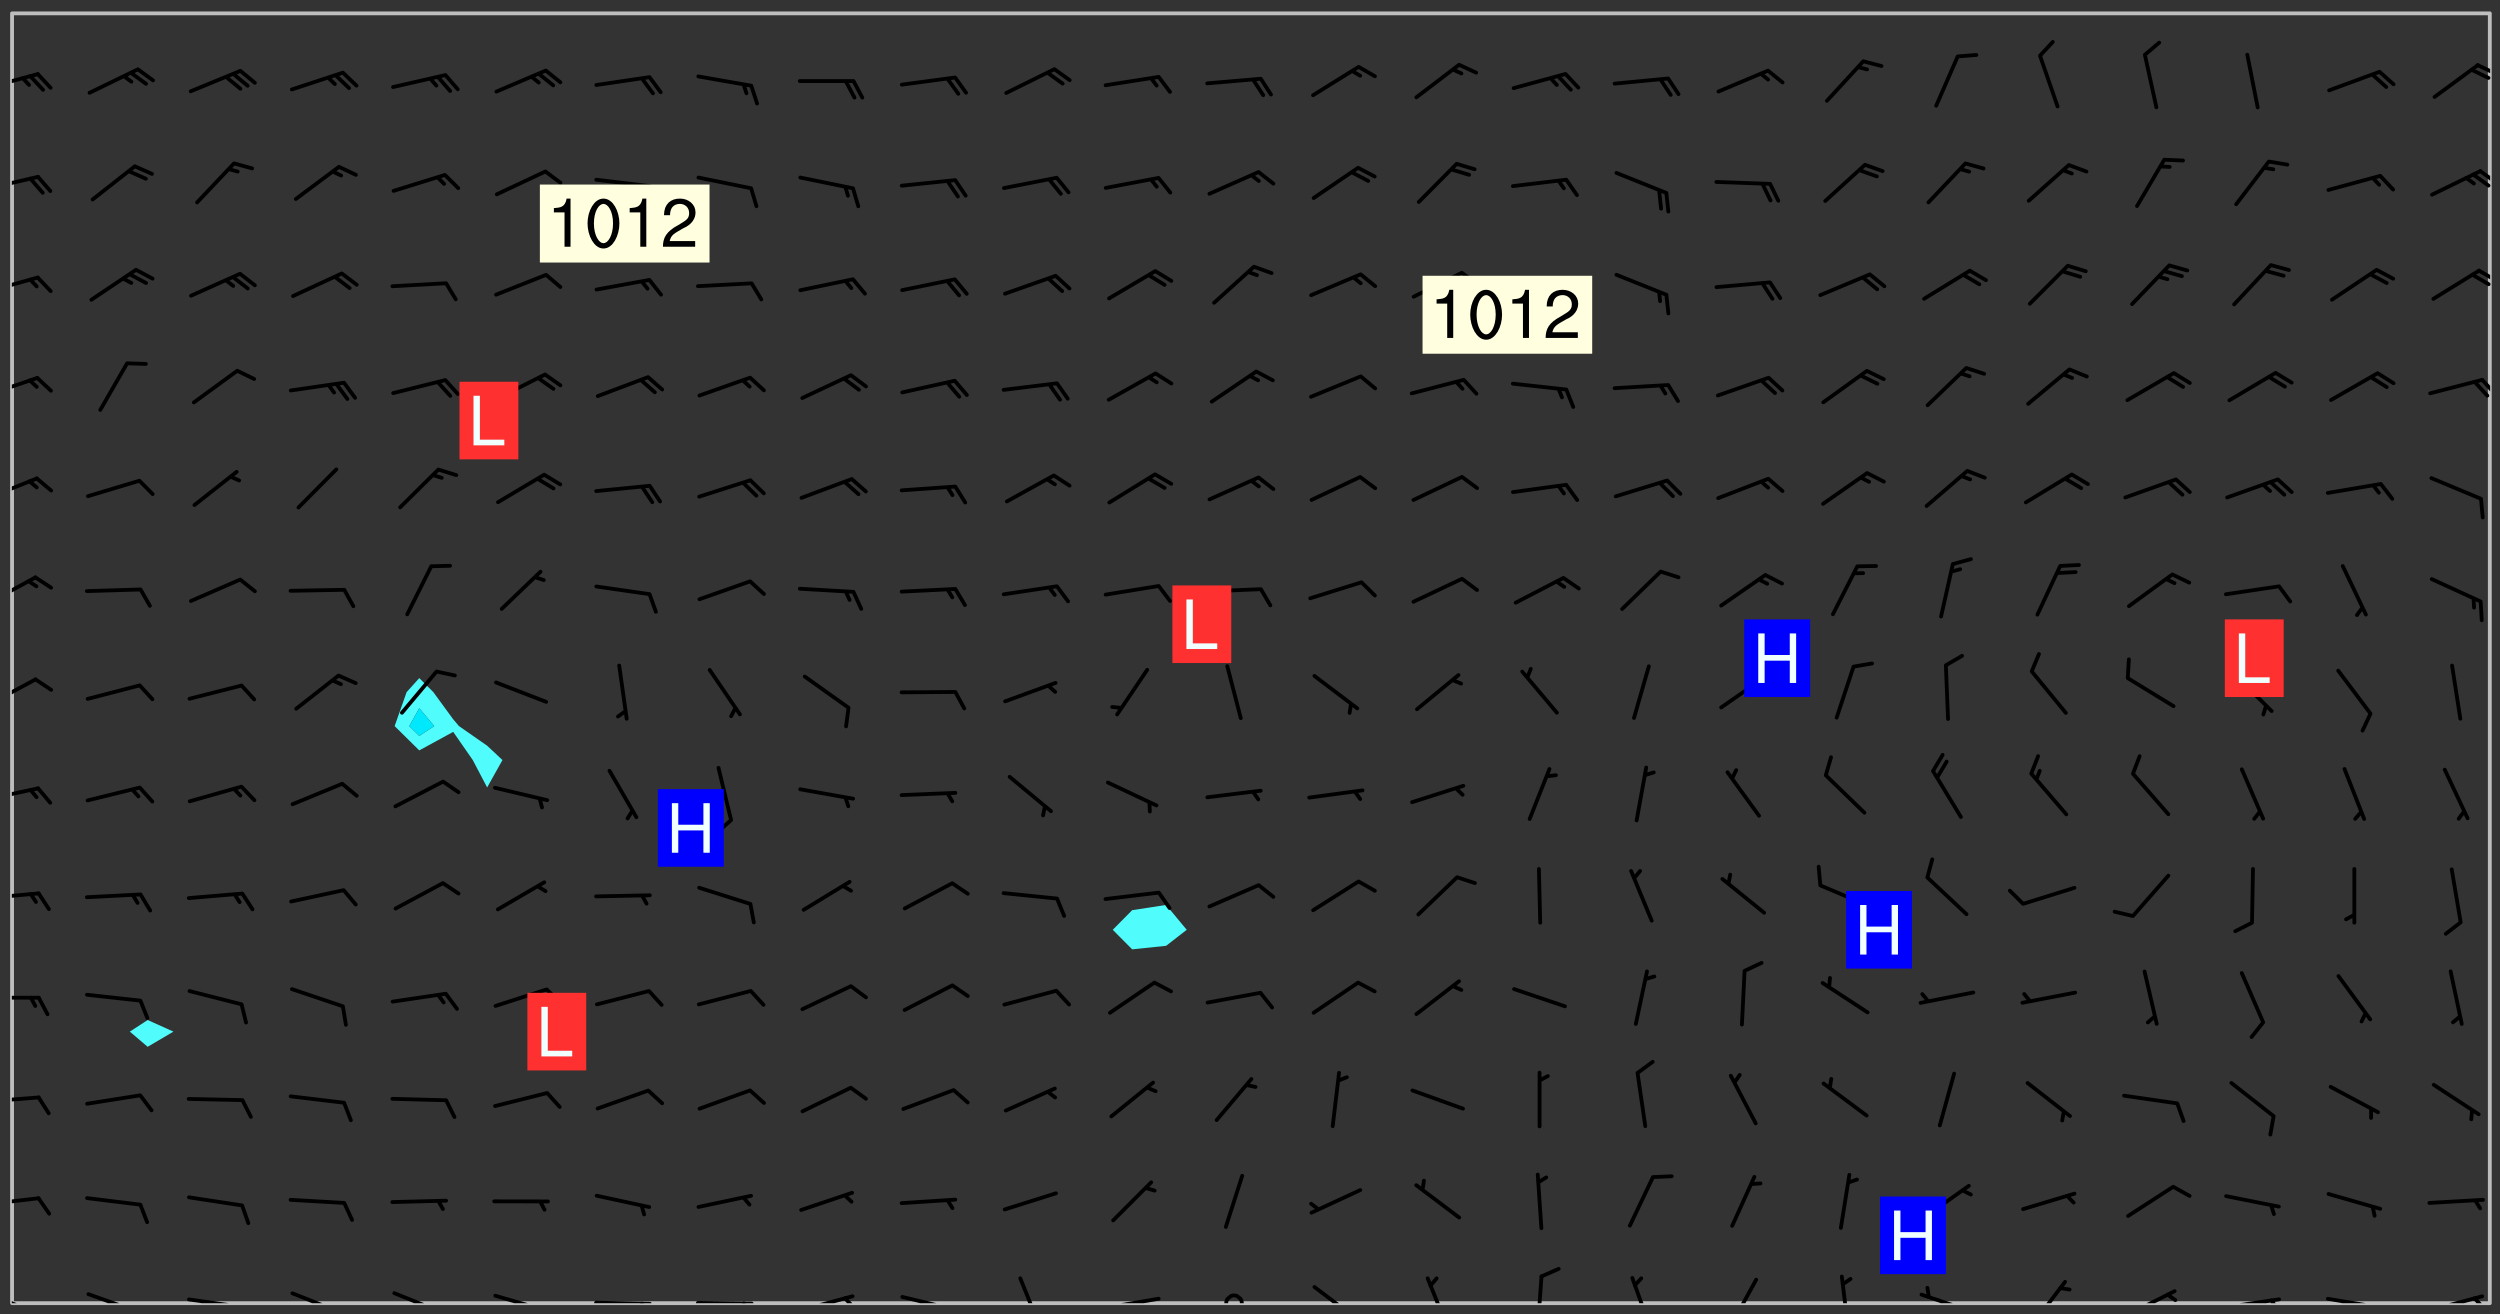 <svg xmlns="http://www.w3.org/2000/svg" role="img" xmlns:xlink="http://www.w3.org/1999/xlink" viewBox="142.45 309.95 326.84 171.84"><rect x="142.45" y="309.95" width="326.84" height="171.84" fill="#333333" stroke="none"/><defs><clipPath id="clip2"><path d="M 144 311.672 L 145 311.672 L 145 480.328 L 144 480.328 Z M 144 311.672"/></clipPath><clipPath id="clip3"><path d="M 144 311.672 L 468 311.672 L 468 480.328 L 144 480.328 Z M 144 311.672"/></clipPath><clipPath id="clip4"><path d="M 467 311.672 L 468 311.672 L 468 480.328 L 467 480.328 Z M 467 311.672"/></clipPath><clipPath id="clip5"><path d="M 144 478 L 148 478 L 148 480.328 L 144 480.328 Z M 144 478"/></clipPath><clipPath id="clip6"><path d="M 153 478 L 161 478 L 161 480.328 L 153 480.328 Z M 153 478"/></clipPath><clipPath id="clip7"><path d="M 159 480 L 161 480 L 161 480.328 L 159 480.328 Z M 159 480"/></clipPath><clipPath id="clip8"><path d="M 166 479 L 175 479 L 175 480.328 L 166 480.328 Z M 166 479"/></clipPath><clipPath id="clip9"><path d="M 172 480 L 174 480 L 174 480.328 L 172 480.328 Z M 172 480"/></clipPath><clipPath id="clip10"><path d="M 180 478 L 188 478 L 188 480.328 L 180 480.328 Z M 180 478"/></clipPath><clipPath id="clip11"><path d="M 193 478 L 201 478 L 201 480.328 L 193 480.328 Z M 193 478"/></clipPath><clipPath id="clip12"><path d="M 206 479 L 215 479 L 215 480.328 L 206 480.328 Z M 206 479"/></clipPath><clipPath id="clip13"><path d="M 212 480 L 214 480 L 214 480.328 L 212 480.328 Z M 212 480"/></clipPath><clipPath id="clip14"><path d="M 220 480 L 228 480 L 228 480.328 L 220 480.328 Z M 220 480"/></clipPath><clipPath id="clip15"><path d="M 226 480 L 228 480 L 228 480.328 L 226 480.328 Z M 226 480"/></clipPath><clipPath id="clip16"><path d="M 233 480 L 241 480 L 241 480.328 L 233 480.328 Z M 233 480"/></clipPath><clipPath id="clip17"><path d="M 239 480 L 241 480 L 241 480.328 L 239 480.328 Z M 239 480"/></clipPath><clipPath id="clip18"><path d="M 246 479 L 255 479 L 255 480.328 L 246 480.328 Z M 246 479"/></clipPath><clipPath id="clip19"><path d="M 252 479 L 255 479 L 255 480.328 L 252 480.328 Z M 252 479"/></clipPath><clipPath id="clip20"><path d="M 260 479 L 268 479 L 268 480.328 L 260 480.328 Z M 260 479"/></clipPath><clipPath id="clip21"><path d="M 275 476 L 279 476 L 279 480.328 L 275 480.328 Z M 275 476"/></clipPath><clipPath id="clip22"><path d="M 286 479 L 295 479 L 295 480.328 L 286 480.328 Z M 286 479"/></clipPath><clipPath id="clip23"><path d="M 302 479 L 306 479 L 306 480.328 L 302 480.328 Z M 302 479"/></clipPath><clipPath id="clip24"><path d="M 314 477 L 321 477 L 321 480.328 L 314 480.328 Z M 314 477"/></clipPath><clipPath id="clip25"><path d="M 328 476 L 332 476 L 332 480.328 L 328 480.328 Z M 328 476"/></clipPath><clipPath id="clip26"><path d="M 343 476 L 345 476 L 345 480.328 L 343 480.328 Z M 343 476"/></clipPath><clipPath id="clip27"><path d="M 355 476 L 359 476 L 359 480.328 L 355 480.328 Z M 355 476"/></clipPath><clipPath id="clip28"><path d="M 368 477 L 373 477 L 373 480.328 L 368 480.328 Z M 368 477"/></clipPath><clipPath id="clip29"><path d="M 382 476 L 385 476 L 385 480.328 L 382 480.328 Z M 382 476"/></clipPath><clipPath id="clip30"><path d="M 393 478 L 401 478 L 401 480.328 L 393 480.328 Z M 393 478"/></clipPath><clipPath id="clip31"><path d="M 407 477 L 413 477 L 413 480.328 L 407 480.328 Z M 407 477"/></clipPath><clipPath id="clip32"><path d="M 420 478 L 428 478 L 428 480.328 L 420 480.328 Z M 420 478"/></clipPath><clipPath id="clip33"><path d="M 425 478 L 428 478 L 428 480.328 L 425 480.328 Z M 425 478"/></clipPath><clipPath id="clip34"><path d="M 433 479 L 441 479 L 441 480.328 L 433 480.328 Z M 433 479"/></clipPath><clipPath id="clip35"><path d="M 439 479 L 441 479 L 441 480.328 L 439 480.328 Z M 439 479"/></clipPath><clipPath id="clip36"><path d="M 446 479 L 454 479 L 454 480.328 L 446 480.328 Z M 446 479"/></clipPath><clipPath id="clip37"><path d="M 452 480 L 454 480 L 454 480.328 L 452 480.328 Z M 452 480"/></clipPath><clipPath id="clip38"><path d="M 459 479 L 468 479 L 468 480.328 L 459 480.328 Z M 459 479"/></clipPath><clipPath id="clip39"><path d="M 465 479 L 468 479 L 468 480.328 L 465 480.328 Z M 465 479"/></clipPath><clipPath id="clip40"><path d="M 144 466 L 148 466 L 148 468 L 144 468 Z M 144 466"/></clipPath><clipPath id="clip41"><path d="M 144 453 L 148 453 L 148 455 L 144 455 Z M 144 453"/></clipPath><clipPath id="clip42"><path d="M 144 440 L 148 440 L 148 441 L 144 441 Z M 144 440"/></clipPath><clipPath id="clip43"><path d="M 144 426 L 148 426 L 148 428 L 144 428 Z M 144 426"/></clipPath><clipPath id="clip44"><path d="M 144 412 L 148 412 L 148 415 L 144 415 Z M 144 412"/></clipPath><clipPath id="clip45"><path d="M 144 398 L 148 398 L 148 403 L 144 403 Z M 144 398"/></clipPath><clipPath id="clip46"><path d="M 144 385 L 148 385 L 148 390 L 144 390 Z M 144 385"/></clipPath><clipPath id="clip47"><path d="M 144 372 L 148 372 L 148 376 L 144 376 Z M 144 372"/></clipPath><clipPath id="clip48"><path d="M 144 359 L 148 359 L 148 362 L 144 362 Z M 144 359"/></clipPath><clipPath id="clip49"><path d="M 466 359 L 468 359 L 468 362 L 466 362 Z M 466 359"/></clipPath><clipPath id="clip50"><path d="M 144 345 L 148 345 L 148 349 L 144 349 Z M 144 345"/></clipPath><clipPath id="clip51"><path d="M 466 345 L 468 345 L 468 347 L 466 347 Z M 466 345"/></clipPath><clipPath id="clip52"><path d="M 465 345 L 468 345 L 468 348 L 465 348 Z M 465 345"/></clipPath><clipPath id="clip53"><path d="M 144 332 L 148 332 L 148 335 L 144 335 Z M 144 332"/></clipPath><clipPath id="clip54"><path d="M 466 332 L 468 332 L 468 335 L 466 335 Z M 466 332"/></clipPath><clipPath id="clip55"><path d="M 465 332 L 468 332 L 468 335 L 465 335 Z M 465 332"/></clipPath><clipPath id="clip56"><path d="M 144 319 L 148 319 L 148 322 L 144 322 Z M 144 319"/></clipPath><clipPath id="clip57"><path d="M 466 318 L 468 318 L 468 320 L 466 320 Z M 466 318"/></clipPath><clipPath id="clip58"><path d="M 465 318 L 468 318 L 468 321 L 465 321 Z M 465 318"/></clipPath><g id="surface71" clip-path="url(#clip1)"><path fill="#fff" fill-opacity="0" fill-rule="evenodd" d="M 0 0 L 1000 0 L 1000 1000 L 0 1000 Z M 0 0"/><path fill="#d3d3d3" fill-opacity="0" fill-rule="evenodd" d="M162.152 355.867L161.918 356.16 161.977 356.395 162.094 356.566 162.27 356.801 162.562 357.148 162.676 357.207 162.793 357.035 162.852 356.801 163.027 356.625 163.492 356.449 164.191 356.449 164.426 356.742 164.715 357.559 164.773 357.734 164.949 357.965 165.301 358.199 166 358.898 166.172 359.074 166.406 359.422 166.641 359.832 166.93 360.414 167.34 360.879 167.57 361.113 167.805 361.289 167.922 361.52 168.098 361.812 168.27 362.977 168.27 363.211 168.328 363.5 168.387 363.617 168.504 363.734 168.852 364.145 168.969 364.316 169.145 364.492 169.32 364.727 169.438 364.898 169.609 365.25 169.668 365.484 169.902 365.891 170.137 365.832 169.961 366.008 169.902 366.938 169.32 366.938 169.086 366.824 168.738 366.938 168.621 367.055 168.562 367.348 168.504 367.523 168.387 367.695 167.922 367.988 167.863 368.223 167.805 368.336 167.805 368.98 167.863 369.152 167.863 369.562 167.922 369.621 167.922 370.027 167.98 370.434 168.098 370.609 168.156 370.668 168.387 371.309 168.328 371.602 168.328 372.301 168.27 372.883 168.27 373.117 168.211 373.348 168.156 373.699 168.156 375.621 168.211 375.738 168.637 375.738 168.27 375.855 168.246 376.207 169.137 377.375 170.879 377.914 172.219 378.273 172.219 378.812 172.309 379.621 172.844 380.336 174.363 380.605 175.254 380.52 175.344 381.684 175.879 381.863 177.039 381.684 179.094 380.699 180.254 380.336 182.133 380.16 183.828 379.98 183.648 380.699 182.133 380.785 180.883 380.875 180.078 381.145 179.004 381.953 179.273 382.672 179.809 383.57 179.629 384.195 179.363 385.004 179.629 386.082 180.254 386.98 181.059 387.16 182.309 386.98 182.043 387.703 182.141 388.207 182.195 388.5 182.195 388.672 182.254 388.965 182.254 389.371 182.43 389.488 182.781 389.605 183.188 389.605 183.48 389.43 183.594 389.312 183.652 389.195 183.77 388.965 183.828 388.789 184.18 388.324 184.41 388.148 184.586 388.09 184.762 388.148 184.82 388.324 184.938 389.312 184.992 389.781 185.051 389.953 185.168 390.188 185.344 390.246 186.16 390.305 186.449 390.305 186.566 390.539 186.625 390.945 186.684 391.297 186.684 392.402 186.801 392.695 186.918 393.043 187.207 393.742 187.383 394.094 187.965 394.848 188.316 395.023 188.488 395.082 188.957 395.316 189.598 395.781 189.945 396.016 190.238 396.191 190.531 396.246 190.762 396.309 191.578 396.656 191.871 396.832 191.984 397.004 192.336 397.355 192.453 397.531 192.977 398.172 192.977 398.461 193.035 398.812 193.035 399.16 193.094 399.512 193.152 399.801 193.27 399.859 193.441 399.918 193.617 399.918 194.199 400.152 194.375 400.27 194.551 400.559 194.727 400.793 194.84 401.027 195.133 401.258 195.25 401.375 195.25 401.785 195.309 401.84 195.598 402.074 195.832 402.191 195.891 402.309 196.008 402.48 196.066 402.598 196.297 402.832 196.355 403.008 196.59 403.066 196.707 403.125 196.59 403.238 196.531 403.355 196.531 403.473 196.414 403.766 196.297 404.055 196.297 404.637 196.473 404.754 196.59 404.812 196.648 404.93 196.766 405.047 196.879 405.105 197.055 405.453 197.113 405.805 197.172 406.211 197.172 406.387 197.113 406.562 196.996 407.262 196.996 407.434 197.113 407.609 197.406 407.902 197.812 407.902 197.988 408.02 198.105 408.191 198.223 408.484 198.223 408.719 197.695 408.719 197.465 408.484 197.23 408.484 197.055 408.543 196.996 409.242 197.055 409.59 197.172 409.766 197.348 410.176 197.465 410.406 197.754 410.875 197.93 410.93 198.453 410.93 198.688 410.988 199.445 411.629 199.504 411.922 199.504 412.156 199.562 412.215 199.793 412.562 199.793 412.914 199.676 413.086 199.676 413.379 199.969 413.668 200.262 413.844 200.434 413.902 200.727 414.078 201.02 414.195 201.602 414.602 201.891 414.836 202.184 415.012 202.402 415.172 202.418 415.184 202.648 415.359 203.289 415.883 203.465 416.117 203.582 416.293 203.758 416.469 203.871 416.641 203.871 417.281 203.988 417.457 204.457 417.574 205.039 417.691 205.273 417.75 205.504 417.863 205.797 417.98 205.91 418.039 206.496 418.391 206.785 418.562 206.961 418.625 207.137 418.68 207.312 418.738 208.012 419.09 208.301 419.266 208.535 419.32 208.824 419.496 209.059 419.613 209.699 420.02 209.992 420.137 210.164 420.195 210.398 420.254 210.809 420.312 211.039 420.371 211.273 420.488 211.332 420.66 210.922 420.836 211.391 420.895 211.449 421.188 211.562 421.422 211.738 421.477 211.973 421.535 212.148 421.594 212.555 421.711 213.195 421.945 213.312 422.117 213.371 422.352 213.371 422.527 213.312 422.645 213.254 423.051 213.488 423.285 213.605 423.344 213.953 423.461 214.594 423.691 214.77 423.809 215.059 423.926 215.234 424.102 215.469 424.566 216.051 425.672 216.227 425.848 216.574 426.023 216.75 426.141 217.102 426.258 218.148 426.781 218.383 426.84 218.848 426.953 219.141 427.012 219.605 427.188 220.363 427.77 220.598 428.004 220.945 428.469 221.121 428.645 221.41 428.879 222.227 429.578 222.52 429.754 222.809 430.043 223.102 430.219 223.395 430.508 224.09 431.148 224.266 431.324 224.559 431.559 224.848 431.793 225.316 432.082 225.957 432.664 226.305 432.898 226.539 433.191 226.887 433.539 227.238 434.004 228.172 434.996 228.52 435.402 228.637 435.578 228.871 435.637 228.984 435.754 229.629 435.93 229.859 436.043 230.094 436.102 230.387 436.277 230.617 436.395 231.551 437.094 231.957 437.5 232.191 437.676 232.598 437.852 232.832 437.969 233.648 438.316 233.996 438.551 234.23 438.668 234.523 438.957 234.754 439.074 235.512 439.426 235.863 439.598 236.094 439.656 236.387 439.773 236.621 439.832 237.492 440.008 238.309 440.008 238.777 440.238 238.949 440.297 239.824 440.996 240.289 441.113 240.582 441.172 240.758 441.23 240.988 441.289 241.457 441.348 241.805 441.406 242.156 441.465 242.562 441.523 242.855 441.523 243.027 441.582 243.027 441.812 243.203 441.988 243.496 441.988 243.844 442.047 244.195 442.105 244.895 442.223 245.535 442.223 246 441.988 246.293 441.812 246.465 441.695 246.875 441.523 247.164 441.348 248.098 440.883 248.566 440.59 249.09 440.297 249.555 440.125 250.02 439.949 251.07 439.484 251.359 439.367 251.77 439.25 252.059 439.133 252.586 438.957 254.102 438.258 254.684 437.91 254.973 437.852 255.266 437.793 255.613 437.676 256.488 437.445 256.84 437.328 256.953 437.328 257.188 437.27 258.062 437.035 258.297 436.977 259.109 436.977 259.461 436.918 260.277 436.801 260.449 436.742 260.801 436.688 261.094 436.629 261.324 436.57 262.141 436.395 262.316 436.336 262.664 436.336 262.898 436.277 263.363 436.16 264.121 435.988 264.355 435.93 264.703 435.93 265.113 435.812 265.402 435.754 266.688 435.695 266.977 435.695 267.387 435.637 267.617 435.578 267.793 435.578 268.668 435.461 269.074 435.461 269.484 435.344 269.832 435.344 270.184 435.23 271.055 435.172 272.805 435.172 273.852 435.461 274.262 435.578 274.551 435.695 274.902 435.812 275.191 435.93 276.242 436.102 276.531 436.16 276.824 436.16 277.117 436.219 277.289 436.277 277.699 436.336 277.871 436.395 277.988 436.453 278.105 436.453 278.223 436.512 278.574 436.57 278.688 436.57 279.098 436.637 281.02 437.031 282.945 437.426 284.465 437.875 286.16 438.594 288.305 439.398 289.91 438.68 291.34 437.875 292.5 436.797 293.75 436.348 296.785 435.629 298.66 435.27 300.805 433.922 303.039 432.668 305.539 431.41 307.234 430.961 309.02 430.781 310.18 430.512 310.805 431.051 312.145 430.781 312.859 429.793 313.844 428.449 314.289 428.27 315.094 427.91 316.969 427.371 318.754 426.922 320.004 426.652 321.164 426.562 322.863 426.473 324.824 426.203 326.074 426.113 326.613 426.113 327.238 426.023 328.129 426.023 330.273 425.844 332.684 425.664 335.273 425.574 336.969 425.754 338.578 425.844 340.008 426.203 341.168 426.922 343.043 427.91 344.203 429.438 344.469 430.152 345.098 430.242 345.453 431.141 345.988 431.68 346.523 433.207 347.598 433.566 348.133 433.566 347.328 434.102 347.418 435.809 348.133 438.504 349.023 439.309 349.918 440.297 350.633 441.555 352.418 442.094 353.938 441.914 354.293 443.258 355.902 442.453 356.883 441.914 357.152 442.184 357.469 441.969 357.688 441.824 358.488 442.273 358.938 441.914 359.293 441.914 359.828 441.645 360.367 440.926 360.902 440.656 361.527 439.668 362.688 440.117 363.527 440.488 364.922 441.105 366.617 440.926 368.223 440.926 370.008 441.016 370.188 439.309 370.723 437.965 371.527 438.234 372.02 439.082 372.422 439.488 372.332 440.027 372.332 440.387 373.047 440.836 373.758 440.566 375.188 440.566 375.547 441.555 375.992 442.812 376.707 444.156 377.957 444.785 379.652 445.414 380.367 445.234 380.547 444.695 381.527 444.605 381.977 444.965 382.062 446.223 381.797 446.852 381.262 447.031 381.262 447.57 381.977 448.555 382.242 449.094 383.227 450.082 384.027 451.16 383.762 451.52 383.672 452.418 383.047 454.75 382.691 456.816 382.602 458.609 382.422 459.328 382.332 459.867 382.332 461.305 381.352 463.188 380.992 464.895 380.457 465.793 379.652 466.961 379.387 467.5 381.441 468.754 381.527 469.113 381.172 469.652 381.082 469.473 381.082 470.281 381.172 471.719 380.727 472.434 379.652 472.527 379.387 473.242 379.922 474.141 380.727 474.859 381.887 475.668 383.227 475.938 383.672 476.297 383.316 476.746 381.527 476.656 380.277 476.207 379.562 475.488 378.938 475.398 378.762 478.988 378.574 480.297 467.934 480.297 467.934 311.703 412.664 311.703 412.664 360.785 413.426 360.91 416.715 361.453 418.738 364.289 418.738 367.043 421.09 367.375 423.438 367.707 427.488 367.707 426.109 371.867 424.086 372.574 422.062 373.277 421.52 373.621 418.926 375.238 418.738 375.355 416.715 373.277 415.984 370.535 413.312 368.457 411.938 364.957 411.871 364.875 409.914 362.203 412.664 360.785 412.664 311.703 294.422 311.703 294.422 403.117 294.539 403.148 294.672 403.16 294.746 403.234 294.852 403.281 294.941 403.34 295.027 403.398 295.117 403.457 295.414 403.754 295.473 403.844 295.504 403.961 295.531 404.078 295.547 404.215 295.516 404.332 295.457 404.422 295.398 404.508 295.355 404.613 295.309 404.715 295.281 404.836 295.281 404.98 295.457 405.25 295.605 405.398 295.68 405.484 295.754 405.559 295.797 405.664 295.859 405.754 295.918 405.84 295.961 405.945 296.02 406.035 296.066 406.137 296.109 406.242 296.168 406.328 296.285 406.508 296.359 406.582 296.422 406.668 296.48 406.758 296.523 406.863 296.582 406.953 296.641 407.039 296.703 407.129 296.762 407.219 296.805 407.32 296.922 407.5 296.996 407.574 297.055 407.66 297.129 407.734 297.219 407.793 297.324 407.84 297.473 407.84 297.605 407.824 297.738 407.84 297.84 407.793 297.914 407.719 297.961 407.617 297.945 407.484 297.945 407.336 297.898 407.23 297.871 407.113 297.824 407.012 297.797 406.891 297.754 406.789 297.691 406.699 297.648 406.598 297.605 406.492 297.574 406.375 297.559 406.242 297.547 406.105 297.633 406.047 297.691 405.961 297.812 405.93 297.855 406.035 297.871 406.168 297.871 406.285 297.93 406.387 297.988 406.477 298.078 406.535 298.227 406.684 298.285 406.773 298.328 406.879 298.316 406.98 298.402 407.039 298.508 407.086 298.594 407.145 298.684 407.203 298.758 407.277 298.641 407.305 298.535 407.352 298.449 407.41 298.375 407.484 298.316 407.574 298.254 407.66 298.227 407.781 298.18 407.883 298.137 407.988 298.105 408.105 298.094 408.238 298.078 408.371 298.078 408.52 298.105 408.637 298.152 408.742 298.195 408.844 298.254 408.934 298.328 409.008 298.418 409.066 298.492 409.141 298.582 409.199 298.641 409.289 298.684 409.395 298.73 409.496 298.848 409.527 298.98 409.543 299.129 409.543 299.246 409.512 299.352 409.555 299.395 409.66 299.441 409.762 299.469 409.883 299.5 410 299.527 410.117 299.559 410.238 299.586 410.355 299.691 410.398 299.793 410.445 299.926 410.43 300.074 410.578 300.137 410.664 300.211 410.738 300.281 410.812 300.371 410.875 300.477 410.918 300.578 410.961 300.695 410.992 300.832 411.008 300.949 410.977 301.023 410.902 301.051 410.785 301.039 410.652 301.008 410.531 300.98 410.414 301.023 410.309 301.141 410.309 301.23 410.371 301.348 410.398 301.496 410.398 301.629 410.414 301.777 410.414 301.91 410.43 302.043 410.414 302.191 410.414 302.324 410.398 302.457 410.387 302.594 410.398 302.711 410.371 302.844 410.355 303.035 410.297 302.977 410.473 302.961 410.605 302.934 410.727 302.918 410.859 302.859 410.945 302.727 410.961 302.621 411.008 302.516 411.051 302.398 411.082 302.281 411.109 302.016 411.141 301.867 411.141 301.734 411.156 301.66 411.23 301.719 411.316 301.867 411.465 301.984 411.645 302.059 411.715 302.148 411.777 302.238 411.836 302.324 411.895 302.414 411.953 302.516 411.996 302.621 412.059 302.727 412.102 302.812 412.16 302.918 412.207 303.02 412.25 303.199 412.367 303.258 412.457 303.215 412.559 303.168 412.664 303.184 412.797 303.406 413.02 303.465 413.109 303.508 413.211 303.539 413.332 303.582 413.434 303.598 413.566 303.629 413.684 303.641 413.82 303.672 413.938 303.82 414.086 303.922 414.129 304.027 414.172 304.145 414.203 304.277 414.219 304.414 414.234 304.531 414.234 304.648 414.203 304.738 414.145 304.781 414.039 304.828 413.938 304.871 413.832 304.902 413.715 304.914 413.582 304.914 413.434 304.902 413.301 304.887 413.168 304.855 413.051 304.812 412.945 304.766 412.84 304.723 412.738 304.68 412.633 304.664 412.5 304.68 412.367 304.707 412.25 304.738 412.133 304.766 412.012 304.812 411.91 304.902 411.852 304.988 411.789 305.062 411.715 305.152 411.656 305.375 411.434 305.434 411.348 305.508 411.273 305.625 411.094 305.684 411.008 305.684 410.859 305.609 410.785 305.508 410.738 305.402 410.695 305.301 410.652 305.242 410.562 305.195 410.457 305.168 410.34 305.258 410.281 305.375 410.25 305.477 410.207 305.656 410.09 305.805 409.941 305.816 409.809 305.805 409.703 305.715 409.645 305.582 409.66 305.434 409.66 305.301 409.676 305.168 409.66 305.047 409.629 304.961 409.57 304.887 409.496 304.828 409.406 304.766 409.32 304.648 409.141 304.59 409.055 304.621 408.934 304.707 408.875 304.828 408.844 304.887 408.758 304.887 408.637 304.855 408.52 304.797 408.43 304.738 408.344 304.691 408.238 304.664 408.121 304.648 407.988 304.707 407.898 304.781 407.824 304.871 407.766 304.988 407.586 305.062 407.512 305.121 407.426 305.27 407.277 305.391 407.246 305.523 407.23 305.656 407.246 305.73 407.32 305.773 407.426 305.789 407.559 305.758 407.676 305.641 407.707 305.508 407.719 305.359 407.867 305.316 407.973 305.27 408.074 305.242 408.195 305.211 408.312 305.211 408.461 305.242 408.578 305.285 408.684 305.344 408.773 305.418 408.844 305.492 408.918 305.609 408.949 305.73 408.977 305.848 408.949 305.98 408.934 306.098 408.934 306.188 408.992 306.262 409.066 306.309 409.172 306.367 409.258 306.469 409.305 306.602 409.32 306.707 409.363 306.793 409.422 306.781 409.527 306.707 409.602 306.527 409.719 306.469 409.809 306.379 409.867 306.309 409.941 306.234 410.016 306.172 410.105 306.145 410.223 306.129 410.355 306.145 410.488 306.129 410.621 306.129 410.77 306.145 410.902 306.172 411.02 306.203 411.141 306.277 411.215 306.367 411.273 306.453 411.332 306.543 411.391 306.66 411.422 306.66 411.508 306.559 411.555 306.469 411.613 306.203 411.645 306.086 411.672 305.938 411.672 305.832 411.715 305.73 411.762 305.672 411.852 305.609 412.086 305.598 412.219 305.566 412.34 305.551 412.473 305.551 412.766 305.539 412.898 305.551 413.035 305.566 413.168 305.699 413.184 305.832 413.195 305.953 413.227 306.039 413.285 306.113 413.359 306.16 413.465 306.203 413.566 306.219 413.699 306.219 414.145 306.203 414.277 306.203 414.723 306.234 414.988 306.262 415.105 306.277 415.238 306.309 415.355 306.395 415.566 306.426 415.832 306.426 415.98 306.395 416.098 306.367 416.215 306.336 416.336 306.309 416.453 306.277 416.57 306.246 416.691 306.234 416.824 306.219 416.957 306.309 417.016 306.426 416.984 306.527 417 306.574 417.105 306.543 417.371 306.543 417.812 306.5 417.918 306.453 418.023 306.41 418.125 306.367 418.23 306.309 418.316 306.277 418.438 306.234 418.555 306.203 418.672 306.188 418.805 306.203 418.938 306.262 419.027 306.367 419.074 306.453 419.133 306.512 419.219 306.5 419.355 306.469 419.473 306.426 419.574 306.426 420.02 306.41 420.152 306.41 420.301 306.379 420.418 306.336 420.523 306.309 420.641 306.262 420.746 306.219 420.848 306.188 420.969 306.16 421.086 306.129 421.219 306.098 421.336 306.07 421.453 306.027 421.559 305.996 421.676 305.965 421.797 305.953 421.93 305.938 422.062 305.938 422.359 305.965 422.477 305.965 422.625 306.012 423.023 306.039 423.141 306.098 423.23 306.219 423.262 306.367 423.262 306.5 423.246 306.559 423.336 306.559 423.453 306.5 423.543 306.41 423.602 306.309 423.645 306.203 423.691 306.113 423.75 306.027 423.809 305.891 423.824 305.773 423.793 305.641 423.777 305.539 423.824 305.477 423.91 305.465 424.047 305.449 424.18 305.418 424.297 305.391 424.414 305.375 424.547 305.344 424.668 305.344 424.965 305.359 425.098 305.391 425.215 305.391 425.363 305.402 425.496 305.402 425.645 305.375 425.762 305.328 425.863 305.301 425.984 305.27 426.102 305.211 426.191 305.137 426.266 305.035 426.309 304.93 426.355 304.812 426.383 304.691 426.414 304.59 426.367 304.648 426.281 304.754 426.234 304.781 426.117 304.812 426 304.84 425.879 304.871 425.762 304.871 425.613 304.887 425.48 304.855 425.363 304.812 425.258 304.707 425.273 304.633 425.348 304.531 425.391 304.441 425.453 304.367 425.527 304.324 425.629 304.309 425.762 304.277 425.879 304.25 426 304.219 426.117 304.191 426.234 304.16 426.355 304.133 426.473 304.102 426.59 304.059 426.695 303.969 426.754 303.879 426.754 303.762 426.723 303.73 426.637 303.746 426.5 303.715 426.383 303.715 426.234 303.703 426.102 303.703 425.953 303.641 425.719 303.613 425.598 303.57 425.496 303.523 425.391 303.465 425.305 303.406 425.215 303.363 425.109 303.301 425.023 303.152 424.875 303.082 424.801 302.977 424.754 302.871 424.711 302.77 424.668 302.473 424.371 302.383 424.297 302.297 424.238 302.191 424.195 302.102 424.133 302.016 424.074 301.91 424.031 301.82 423.973 301.734 423.91 301.66 423.84 301.555 423.793 301.469 423.734 301.363 423.691 301.273 423.629 301.172 423.586 301.066 423.543 300.98 423.484 300.875 423.438 300.77 423.395 300.668 423.348 300.578 423.289 300.477 423.246 300.371 423.203 300.281 423.141 300.164 423.113 300.031 423.098 299.898 423.113 299.75 423.113 299.617 423.129 299.5 423.098 299.41 423.039 299.336 422.965 299.246 422.906 299.145 422.859 298.996 422.859 298.875 422.832 298.773 422.789 298.699 422.715 298.582 422.535 298.492 422.477 298.391 422.434 298.301 422.371 298.195 422.328 298.105 422.27 298.02 422.211 297.914 422.164 297.855 422.078 297.797 421.988 297.754 421.883 297.707 421.781 297.633 421.707 297.547 421.648 297.473 421.574 297.383 421.516 297.16 421.293 297.117 421.188 297.086 420.922 297.191 420.879 297.336 420.879 297.441 420.922 297.516 420.996 297.605 421.055 297.691 421.113 297.797 421.16 297.887 421.219 298.035 421.367 298.105 421.441 298.254 421.59 298.316 421.676 298.391 421.75 298.477 421.809 298.551 421.883 298.641 421.945 298.73 422.004 298.816 422.062 299.086 422.238 299.188 422.285 299.293 422.328 299.395 422.371 299.441 422.297 299.5 422.211 299.574 422.137 299.645 422.062 299.75 422.105 299.824 422.18 299.883 422.27 299.926 422.371 299.973 422.477 300.016 422.582 300.137 422.609 300.254 422.582 300.328 422.492 300.371 422.387 300.43 422.297 300.504 422.223 300.609 422.18 300.727 422.152 300.859 422.164 300.949 422.223 301.098 422.371 301.156 422.461 301.199 422.566 301.246 422.668 301.289 422.773 301.332 422.875 301.438 422.922 301.543 422.965 301.676 422.98 301.762 422.922 301.82 422.832 301.895 422.758 302 422.715 302.117 422.742 302.223 422.789 302.324 422.832 302.43 422.875 302.531 422.922 302.711 423.039 302.711 423.156 302.695 423.289 302.711 423.422 302.727 423.559 302.785 423.645 302.887 423.691 303.008 423.719 303.125 423.75 303.273 423.75 303.391 423.719 303.449 423.629 303.629 423.512 303.688 423.422 303.762 423.348 303.82 423.262 303.938 423.082 304.117 422.965 304.234 422.996 304.324 423.055 304.367 423.129 304.352 423.262 304.352 423.379 304.441 423.438 304.59 423.438 304.723 423.422 304.855 423.41 305.121 423.379 305.227 423.336 305.344 423.305 305.465 423.277 305.539 423.203 305.609 423.129 305.672 423.039 305.656 422.934 305.609 422.832 305.508 422.789 305.402 422.773 305.285 422.801 305.02 422.832 304.871 422.832 304.797 422.758 304.707 422.699 304.59 422.668 304.473 422.641 304.34 422.625 304.191 422.625 304.059 422.641 303.762 422.641 303.656 422.594 303.508 422.445 303.465 422.344 303.406 422.254 303.629 422.031 303.715 421.973 303.82 421.93 303.938 421.898 304.07 421.883 304.203 421.898 304.34 421.914 304.441 421.957 304.574 421.945 304.664 421.883 304.766 421.84 304.828 421.75 304.781 421.648 304.691 421.59 304.574 421.559 304.473 421.516 304.414 421.426 304.352 421.336 304.352 421.219 304.367 421.086 304.473 421.039 304.547 420.969 304.547 420.848 304.457 420.789 304.426 420.672 304.516 420.613 304.59 420.539 304.633 420.434 304.691 420.344 304.738 420.242 304.754 420.109 304.754 419.961 304.707 419.855 304.664 419.754 304.574 419.695 304.441 419.68 304.34 419.637 304.203 419.621 304.086 419.59 303.641 419.59 303.508 419.574 303.375 419.562 303.242 419.547 303.125 419.516 302.977 419.516 302.844 419.5 302.711 419.488 302.445 419.457 302.324 419.414 302.238 419.355 302.164 419.281 302.164 419.133 302.176 419 302.281 418.953 302.383 418.91 302.516 418.895 302.668 418.895 302.801 418.879 303.094 418.879 303.215 418.91 303.316 418.953 303.406 419.012 303.641 419.074 303.762 419.027 303.852 418.969 303.953 418.926 304.086 418.91 304.191 418.953 304.293 419 304.426 419.012 304.547 418.984 304.691 418.984 304.812 418.953 304.93 418.926 305.035 418.879 305.109 418.805 305.195 418.746 305.344 418.598 305.402 418.512 305.449 418.406 305.477 418.289 305.492 418.184 305.391 418.141 305.301 418.082 305.184 418.051 305.078 418.008 304.988 417.945 304.914 417.859 304.84 417.785 304.738 417.742 304.633 417.695 304.531 417.652 304.473 417.562 304.426 417.461 304.34 417.25 304.277 417.164 304.219 417.074 304.145 417 304.059 416.941 303.789 416.941 303.672 416.973 303.582 417.031 303.48 417.074 303.348 417.09 303.242 417.074 303.215 416.957 303.152 416.867 303.035 416.836 302.934 416.793 302.785 416.645 302.754 416.527 302.738 416.422 302.812 416.348 302.992 416.23 303.109 416.203 303.227 416.172 303.363 416.188 303.465 416.23 303.57 416.273 303.672 416.32 303.777 416.363 303.895 416.395 304.027 416.41 304.145 416.438 304.277 416.453 304.383 416.438 304.473 416.379 304.398 416.305 304.293 416.262 304.219 416.188 304.145 416.098 303.996 415.949 303.91 415.891 303.82 415.832 303.746 415.758 303.656 415.699 303.555 415.652 303.434 415.625 303.332 415.578 303.227 415.535 303.109 415.504 303.008 415.461 302.887 415.43 302.738 415.43 302.621 415.461 302.516 415.504 302.43 415.566 302.25 415.684 302.164 415.742 302.074 415.801 301.969 415.848 301.883 415.906 301.777 415.949 301.676 415.992 301.57 416.039 301.496 416.113 301.438 416.203 301.379 416.289 301.332 416.395 301.273 416.48 301.199 416.555 301.066 416.543 300.949 416.512 300.832 416.512 300.758 416.586 300.668 416.645 300.594 416.719 300.504 416.777 300.418 416.836 300.312 416.883 300.211 416.926 300.074 416.941 299.973 416.898 299.824 416.75 299.719 416.703 299.633 416.703 299.527 416.75 299.426 416.793 299.305 416.824 299.188 416.793 299.113 416.719 299.113 416.602 299.145 416.48 299.219 416.41 299.277 416.32 299.352 416.246 299.469 416.215 299.574 416.172 299.867 416.172 300 416.156 300.137 416.141 300.238 416.098 300.328 416.039 300.43 415.992 300.52 415.934 300.652 415.922 300.742 415.98 300.875 415.992 300.965 415.934 301.051 415.875 301.156 415.832 301.246 415.773 301.332 415.711 301.422 415.652 301.57 415.504 301.629 415.418 301.688 415.328 301.793 415.285 301.926 415.27 302.043 415.297 302.164 415.328 302.223 415.27 302.281 415.18 302.312 414.914 302.34 414.797 302.445 414.809 302.578 414.824 302.68 414.781 302.77 414.723 302.828 414.633 302.902 414.559 302.961 414.469 303.008 414.367 303.02 414.234 303.008 414.102 302.961 413.996 302.812 413.848 302.754 413.758 302.695 413.672 302.652 413.566 302.652 413.121 302.668 412.988 302.668 412.84 302.68 412.707 302.621 412.648 302.531 412.707 302.43 412.664 302.25 412.547 302.164 412.488 302.102 412.398 302.043 412.309 301.969 412.234 301.883 412.176 301.762 412.207 301.66 412.219 301.555 412.266 301.469 412.324 301.363 412.367 301.215 412.516 301.125 412.574 301.039 412.633 300.949 412.695 300.844 412.738 300.711 412.754 300.711 412.633 300.816 412.59 300.934 412.559 301.008 412.488 301.051 412.383 301.051 412.234 301.023 412.117 300.875 411.969 300.742 411.953 300.594 411.953 300.477 411.984 300.371 412.027 300.27 412.07 300.18 412.133 300.062 412.16 299.988 412.086 300 411.953 299.957 411.852 299.914 411.746 299.824 411.688 299.707 411.715 299.586 411.746 299.469 411.777 299.367 411.82 299.246 411.852 299.145 411.895 299.039 411.938 298.949 411.996 298.848 412.012 298.848 411.895 298.863 411.762 298.805 411.672 298.73 411.715 298.582 411.863 298.523 411.953 298.449 412.027 298.402 412.133 298.359 412.234 298.285 412.309 298.227 412.398 298.152 412.473 298.094 412.559 298.02 412.633 297.93 412.695 297.855 412.766 297.781 412.84 297.68 412.855 297.547 412.871 297.441 412.828 297.441 412.707 297.59 412.559 297.633 412.457 297.691 412.367 297.738 412.266 297.781 412.16 297.84 412.07 297.871 411.953 297.914 411.852 297.945 411.73 297.973 411.613 298.02 411.508 298.062 411.406 298.105 411.301 298.18 411.23 298.27 411.168 298.359 411.109 298.461 411.066 298.758 411.066 299.023 411.035 299.129 410.992 299.055 410.918 298.938 410.887 298.832 410.844 298.742 410.785 298.641 410.738 298.551 410.68 298.449 410.637 298.344 410.594 298.254 410.531 298.168 410.473 298.062 410.43 297.961 410.387 297.84 410.355 297.723 410.324 297.621 410.281 297.5 410.25 297.398 410.207 297.309 410.148 297.266 410.043 297.25 409.91 297.352 409.867 297.484 409.852 297.621 409.867 297.754 409.852 297.855 409.809 297.914 409.719 297.93 409.613 297.84 409.555 297.766 409.48 297.664 409.438 297.574 409.379 297.426 409.23 297.383 409.125 297.367 408.992 297.367 408.699 297.309 408.609 297.219 408.551 297.145 408.477 297.102 408.371 297.07 408.254 297.012 408.164 296.938 408.09 296.82 408.062 296.746 407.988 296.656 407.93 296.566 407.867 296.48 407.809 296.406 407.734 296.348 407.648 296.301 407.543 296.215 407.484 296.066 407.336 295.871 407.277 295.738 407.293 295.637 407.336 295.562 407.41 295.516 407.512 295.473 407.617 295.414 407.707 295.355 407.793 295.059 408.09 294.969 408.148 294.883 408.148 294.82 408.062 294.777 407.957 294.809 407.84 294.867 407.75 294.895 407.633 294.883 407.5 294.793 407.438 294.688 407.484 294.57 407.512 294.453 407.543 294.184 407.719 294.082 407.766 293.965 407.793 293.859 407.84 293.77 407.898 293.668 407.941 293.609 407.855 293.562 407.75 293.578 407.617 293.625 407.512 293.695 407.438 293.77 407.367 293.828 407.277 293.828 407.129 293.785 407.023 293.547 407.023 293.445 407.07 293.414 407.188 293.387 407.305 293.355 407.426 293.281 407.469 293.148 407.484 293.074 407.438 293.031 407.336 292.988 407.23 292.941 407.129 292.898 407.023 292.777 407.055 292.676 407.098 292.543 407.113 292.426 407.145 292.32 407.188 292.23 407.246 292.129 407.293 292.008 407.32 291.875 407.336 291.773 407.293 291.715 407.203 291.668 407.098 291.625 406.996 291.582 406.891 291.582 406.773 291.641 406.684 291.727 406.625 291.906 406.508 292.008 406.461 292.113 406.418 292.219 406.359 292.32 406.316 292.41 406.254 292.512 406.211 292.617 406.152 292.719 406.105 292.809 406.047 292.914 406.004 293.016 405.961 293.105 405.898 293.207 405.855 293.344 405.84 293.461 405.871 293.562 405.914 293.684 405.945 293.785 405.988 293.891 406.035 293.992 406.078 294.098 406.121 294.199 406.168 294.305 406.211 294.406 406.254 294.512 406.301 294.598 406.359 294.703 406.402 294.82 406.434 294.926 406.477 295.027 406.523 295.117 406.582 295.223 406.625 295.324 406.668 295.43 406.715 295.547 406.742 295.648 406.789 295.77 406.816 295.918 406.816 296.004 406.758 296.02 406.656 296.078 406.566 296.051 406.449 295.977 406.375 295.859 406.195 295.785 406.121 295.695 406.047 295.516 405.93 295.43 405.871 295.324 405.828 295.223 405.781 294.953 405.605 294.895 405.516 294.82 405.441 294.762 405.352 294.719 405.25 294.688 405.133 294.672 404.996 294.672 404.434 294.66 404.301 294.645 404.168 294.613 404.051 294.598 403.918 294.586 403.785 294.555 403.664 294.332 403.441 294.273 403.355 294.258 403.25 294.289 403.133 294.422 403.117 294.422 311.703 172.992 311.703 172.992 313.156 172.934 313.391 172.582 314.441 172.41 314.965 172.293 315.312 172.117 315.723 172 315.895 171.766 316.188 171.535 316.246 171.184 316.246 171.066 316.305 170.836 316.711 170.836 317.004 170.953 317.18 171.184 317.41 171.301 317.645 171.941 318.402 172.234 318.867 172.41 319.102 172.641 319.453 172.875 319.801 173.516 320.617 173.691 321.082 173.863 321.492 173.98 322.188 174.156 322.656 174.273 324.055 174.332 324.52 174.332 325.395 174.449 326.441 174.449 331.223 174.391 331.688 174.039 332.969 173.863 333.492 173.75 333.902 173.398 334.832 172.934 336 172.699 336.582 172.582 336.758 172.41 337.105 172.234 337.512 171.883 338.328 171.824 338.621 171.711 338.914 171.594 339.203 171.535 339.379 171.418 340.254 171.359 340.66 171.301 340.777 171.242 340.953 171.184 341.125 170.953 341.652 170.836 341.824 170.836 342.059 170.719 342.293 170.66 342.465 170.484 343.051 170.484 343.34 170.426 343.516 170.426 343.809 170.367 343.922 170.309 344.449 170.309 344.621 170.254 344.855 170.254 347.477 170.078 348.293 169.961 348.469 169.785 348.703 169.668 348.875 169.555 349.109 168.969 350.043 168.738 350.332 168.445 350.797 168.27 351.031 167.98 351.383 167.629 352.082 167.516 352.312 167.34 352.723 167.164 352.953 166.758 353.48 165.941 354.18 165.648 354.352 165.359 354.586 165.184 354.703 165.008 354.879 164.484 355.285 163.957 355.461 163.785 355.637 163.551 355.691 162.91 355.867 162.152 355.867M174.363 386.891L173.289 387.34 173.648 388.234 174.898 387.52 175.344 386.98 174.363 386.891"/><path fill="#d3d3d3" fill-opacity="0" fill-rule="evenodd" d="M201.508 416.598L200.613 416.598 201.062 417.227 202.043 417.586 202.848 417.496 203.293 416.508 203.117 416.598 202.402 416.242 201.508 416.598M356.129 475.668L356.07 475.145 356.07 474.852 356.184 474.559 356.242 474.328 356.711 473.859 356.824 473.859 356.941 473.746 357.059 473.688 357.234 473.688 357.469 473.629 357.816 473.629 358.051 473.688 358.168 473.746 358.398 473.918 358.457 474.094 358.574 474.676 358.574 474.969 358.457 475.145 358.285 475.434 358.109 475.609 357.582 476.133 357.352 476.367 357.234 476.426 357.059 476.426 356.941 476.367 356.535 476.074 356.359 475.957 356.242 475.898 356.184 475.785 356.129 475.668M362.77 464.711L362.711 464.539 362.711 463.43 362.77 463.258 362.945 463.199 363.117 463.141 363.293 463.141 363.527 463.082 363.645 463.141 363.703 463.84 363.645 464.012 363.527 464.188 363.41 464.246 363.176 464.77 363.062 464.828 362.828 464.828 362.77 464.711M372.383 450.32L372.266 450.145 372.266 449.445 372.559 448.57 372.676 448.398 372.852 448.047 372.965 447.816 373.082 447.523 373.434 446.766 373.551 446.535 373.723 446.301 373.898 446.301 374.016 446.242 374.656 446.242 374.773 446.301 375.008 446.535 375.18 446.648 375.531 446.941 375.648 447.059 375.762 447.234 375.762 447.348 375.879 447.406 375.996 447.523 375.996 448.223 375.938 448.398 375.938 448.629 375.879 448.805 375.531 449.855 375.414 450.086 375.297 450.32 375.18 450.379 374.949 450.613 374.309 450.902 373.434 450.902 373.023 450.785 372.383 450.32"/><path fill="none" stroke="#bebebe" stroke-linecap="round" stroke-linejoin="round" stroke-miterlimit="10" stroke-width=".5" d="M 431.957 354.305 L 108.027 354.305 L 108.027 185.68 L 431.957 185.68 L 431.957 354.305" transform="matrix(1 0 0 -1 36 666)"/><g clip-path="url(#clip2)"><path fill="#fff" fill-opacity="0" fill-rule="evenodd" d="M 144 475.891 L 144 480.328 L 144.004 480.328 L 144 480.328 L 144 311.672 L 144.004 311.672 L 144 311.672 L 144 475.891"/></g><g clip-path="url(#clip3)"><path fill="#fff" fill-opacity="0" fill-rule="evenodd" d="M 144.004 480.328 L 144.004 311.672 L 161.754 311.672 L 161.754 443.305 L 159.422 444.82 L 161.754 446.805 L 165.125 444.82 L 161.754 443.305 L 161.754 311.672 L 197.262 311.672 L 197.262 398.602 L 195.609 400.438 L 194.043 404.875 L 197.262 408.055 L 201.699 405.633 L 204.258 409.316 L 206.137 412.898 L 208.141 409.316 L 206.137 407.441 L 202.453 404.875 L 201.699 403.988 L 199.105 400.438 L 197.262 398.602 L 197.262 311.672 L 294.902 311.672 L 294.902 428.258 L 290.465 428.941 L 287.926 431.508 L 290.465 434.062 L 294.902 433.602 L 297.598 431.508 L 294.902 428.258 L 294.902 311.672 L 467.996 311.672 L 467.996 480.328 L 144.004 480.328"/></g><path fill="#50fcfc" fill-rule="evenodd" d="M161.754 446.805L159.422 444.82 161.754 443.305 165.125 444.82 161.754 446.805M197.262 408.055L194.043 404.875 195.609 400.438 197.262 398.602 197.262 402.539 195.957 404.875 197.262 406.164 199.219 404.875 197.262 402.539 197.262 398.602 199.105 400.438 201.699 403.988 202.453 404.875 206.137 407.441 208.141 409.316 206.137 412.898 204.258 409.316 201.699 405.633 197.262 408.055"/><path fill="#00e8fc" fill-rule="evenodd" d="M 197.262 406.164 L 195.957 404.875 L 197.262 402.539 L 199.219 404.875 L 197.262 406.164"/><path fill="#50fcfc" fill-rule="evenodd" d="M 290.465 434.062 L 287.926 431.508 L 290.465 428.941 L 294.902 428.258 L 297.598 431.508 L 294.902 433.602 L 290.465 434.062"/><g clip-path="url(#clip4)"><path fill="#fff" fill-opacity="0" fill-rule="evenodd" d="M 467.996 480.328 L 468 480.328 L 468 311.672 L 467.996 311.672 L 468 311.672 L 468 480.328 L 467.996 480.328"/></g><g clip-path="url(#clip5)"><path fill="none" stroke="#000" stroke-linecap="round" stroke-linejoin="round" stroke-miterlimit="10" stroke-width=".5" d="M 111.234 184.297 L 104.766 187.047" transform="matrix(1 0 0 -1 36 666)"/></g><g clip-path="url(#clip6)"><path fill="none" stroke="#000" stroke-linecap="round" stroke-linejoin="round" stroke-miterlimit="10" stroke-width=".5" d="M 124.625 184.488 L 118.008 186.855" transform="matrix(1 0 0 -1 36 666)"/></g><g clip-path="url(#clip7)"><path fill="none" stroke="#000" stroke-linecap="round" stroke-linejoin="round" stroke-miterlimit="10" stroke-width=".5" d="M 123.66 184.832 L 123.836 183.617" transform="matrix(1 0 0 -1 36 666)"/></g><g clip-path="url(#clip8)"><path fill="none" stroke="#000" stroke-linecap="round" stroke-linejoin="round" stroke-miterlimit="10" stroke-width=".5" d="M 138.109 185.176 L 131.152 186.168" transform="matrix(1 0 0 -1 36 666)"/></g><g clip-path="url(#clip9)"><path fill="none" stroke="#000" stroke-linecap="round" stroke-linejoin="round" stroke-miterlimit="10" stroke-width=".5" d="M 137.098 185.32 L 137.512 184.164" transform="matrix(1 0 0 -1 36 666)"/></g><g clip-path="url(#clip10)"><path fill="none" stroke="#000" stroke-linecap="round" stroke-linejoin="round" stroke-miterlimit="10" stroke-width=".5" d="M 151.211 184.371 L 144.68 186.969" transform="matrix(1 0 0 -1 36 666)"/></g><g clip-path="url(#clip11)"><path fill="none" stroke="#000" stroke-linecap="round" stroke-linejoin="round" stroke-miterlimit="10" stroke-width=".5" d="M 164.52 184.355 L 158.004 186.984" transform="matrix(1 0 0 -1 36 666)"/></g><g clip-path="url(#clip12)"><path fill="none" stroke="#000" stroke-linecap="round" stroke-linejoin="round" stroke-miterlimit="10" stroke-width=".5" d="M 177.949 184.691 L 171.203 186.652" transform="matrix(1 0 0 -1 36 666)"/></g><g clip-path="url(#clip13)"><path fill="none" stroke="#000" stroke-linecap="round" stroke-linejoin="round" stroke-miterlimit="10" stroke-width=".5" d="M 176.969 184.977 L 177.219 183.773" transform="matrix(1 0 0 -1 36 666)"/></g><g clip-path="url(#clip14)"><path fill="none" stroke="#000" stroke-linecap="round" stroke-linejoin="round" stroke-miterlimit="10" stroke-width=".5" d="M 191.402 185.602 L 184.379 185.742" transform="matrix(1 0 0 -1 36 666)"/></g><g clip-path="url(#clip15)"><path fill="none" stroke="#000" stroke-linecap="round" stroke-linejoin="round" stroke-miterlimit="10" stroke-width=".5" d="M 190.383 185.621 L 190.934 184.527" transform="matrix(1 0 0 -1 36 666)"/></g><g clip-path="url(#clip16)"><path fill="none" stroke="#000" stroke-linecap="round" stroke-linejoin="round" stroke-miterlimit="10" stroke-width=".5" d="M 204.719 185.629 L 197.691 185.715" transform="matrix(1 0 0 -1 36 666)"/></g><g clip-path="url(#clip17)"><path fill="none" stroke="#000" stroke-linecap="round" stroke-linejoin="round" stroke-miterlimit="10" stroke-width=".5" d="M 203.695 185.641 L 204.258 184.551" transform="matrix(1 0 0 -1 36 666)"/></g><g clip-path="url(#clip18)"><path fill="none" stroke="#000" stroke-linecap="round" stroke-linejoin="round" stroke-miterlimit="10" stroke-width=".5" d="M 217.914 186.586 L 211.129 184.758" transform="matrix(1 0 0 -1 36 666)"/></g><g clip-path="url(#clip19)"><path fill="none" stroke="#000" stroke-linecap="round" stroke-linejoin="round" stroke-miterlimit="10" stroke-width=".5" d="M 216.926 186.32 L 217.766 185.422" transform="matrix(1 0 0 -1 36 666)"/></g><g clip-path="url(#clip20)"><path fill="none" stroke="#000" stroke-linecap="round" stroke-linejoin="round" stroke-miterlimit="10" stroke-width=".5" d="M 231.25 184.852 L 224.418 186.492" transform="matrix(1 0 0 -1 36 666)"/></g><g clip-path="url(#clip21)"><path fill="none" stroke="#000" stroke-linecap="round" stroke-linejoin="round" stroke-miterlimit="10" stroke-width=".5" d="M 242.465 182.414 L 239.836 188.93" transform="matrix(1 0 0 -1 36 666)"/></g><g clip-path="url(#clip22)"><path fill="none" stroke="#000" stroke-linecap="round" stroke-linejoin="round" stroke-miterlimit="10" stroke-width=".5" d="M 257.93 186.262 L 251.004 185.082" transform="matrix(1 0 0 -1 36 666)"/></g><g clip-path="url(#clip23)"><path fill="none" stroke="#000" stroke-linecap="round" stroke-linejoin="round" stroke-miterlimit="10" stroke-width=".5" d="M 268.805 185.672 L 268.785 185.871 L 268.727 186.062 L 268.633 186.238 L 268.172 186.617 L 267.98 186.676 L 267.781 186.695 L 267.582 186.676 L 267.391 186.617 L 266.93 186.238 L 266.836 186.062 L 266.777 185.871 L 266.758 185.672 L 266.777 185.473 L 266.836 185.281 L 266.93 185.102 L 267.391 184.727 L 267.582 184.668 L 267.781 184.648 L 267.98 184.668 L 268.172 184.727 L 268.633 185.102 L 268.727 185.281 L 268.785 185.473 L 268.805 185.672" transform="matrix(1 0 0 -1 36 666)"/></g><g clip-path="url(#clip24)"><path fill="none" stroke="#000" stroke-linecap="round" stroke-linejoin="round" stroke-miterlimit="10" stroke-width=".5" d="M 283.895 183.547 L 278.297 187.793" transform="matrix(1 0 0 -1 36 666)"/></g><g clip-path="url(#clip25)"><path fill="none" stroke="#000" stroke-linecap="round" stroke-linejoin="round" stroke-miterlimit="10" stroke-width=".5" d="M 293.094 188.93 L 295.727 182.414" transform="matrix(1 0 0 -1 36 666)"/></g><path fill="none" stroke="#000" stroke-linecap="round" stroke-linejoin="round" stroke-miterlimit="10" stroke-width=".5" d="M 293.477 187.98 L 294.266 188.922" transform="matrix(1 0 0 -1 36 666)"/><g clip-path="url(#clip26)"><path fill="none" stroke="#000" stroke-linecap="round" stroke-linejoin="round" stroke-miterlimit="10" stroke-width=".5" d="M 307.98 189.176 L 307.473 182.168" transform="matrix(1 0 0 -1 36 666)"/></g><path fill="none" stroke="#000" stroke-linecap="round" stroke-linejoin="round" stroke-miterlimit="10" stroke-width=".5" d="M 307.98 189.176 L 310.227 190.168" transform="matrix(1 0 0 -1 36 666)"/><g clip-path="url(#clip27)"><path fill="none" stroke="#000" stroke-linecap="round" stroke-linejoin="round" stroke-miterlimit="10" stroke-width=".5" d="M 319.852 188.977 L 322.23 182.363" transform="matrix(1 0 0 -1 36 666)"/></g><path fill="none" stroke="#000" stroke-linecap="round" stroke-linejoin="round" stroke-miterlimit="10" stroke-width=".5" d="M 320.199 188.016 L 321.023 188.926" transform="matrix(1 0 0 -1 36 666)"/><g clip-path="url(#clip28)"><path fill="none" stroke="#000" stroke-linecap="round" stroke-linejoin="round" stroke-miterlimit="10" stroke-width=".5" d="M 336.047 188.75 L 332.664 182.594" transform="matrix(1 0 0 -1 36 666)"/></g><g clip-path="url(#clip29)"><path fill="none" stroke="#000" stroke-linecap="round" stroke-linejoin="round" stroke-miterlimit="10" stroke-width=".5" d="M 347.242 189.16 L 348.098 182.184" transform="matrix(1 0 0 -1 36 666)"/></g><path fill="none" stroke="#000" stroke-linecap="round" stroke-linejoin="round" stroke-miterlimit="10" stroke-width=".5" d="M 347.367 188.145 L 348.375 188.848" transform="matrix(1 0 0 -1 36 666)"/><g clip-path="url(#clip30)"><path fill="none" stroke="#000" stroke-linecap="round" stroke-linejoin="round" stroke-miterlimit="10" stroke-width=".5" d="M 357.66 186.797 L 364.312 184.543" transform="matrix(1 0 0 -1 36 666)"/></g><path fill="none" stroke="#000" stroke-linecap="round" stroke-linejoin="round" stroke-miterlimit="10" stroke-width=".5" d="M 358.625 186.469 L 358.43 187.68" transform="matrix(1 0 0 -1 36 666)"/><g clip-path="url(#clip31)"><path fill="none" stroke="#000" stroke-linecap="round" stroke-linejoin="round" stroke-miterlimit="10" stroke-width=".5" d="M 376.43 188.469 L 372.176 182.875" transform="matrix(1 0 0 -1 36 666)"/></g><path fill="none" stroke="#000" stroke-linecap="round" stroke-linejoin="round" stroke-miterlimit="10" stroke-width=".5" d="M 375.809 187.652 L 377.02 187.457" transform="matrix(1 0 0 -1 36 666)"/><g clip-path="url(#clip32)"><path fill="none" stroke="#000" stroke-linecap="round" stroke-linejoin="round" stroke-miterlimit="10" stroke-width=".5" d="M 390.754 187.25 L 384.477 184.094" transform="matrix(1 0 0 -1 36 666)"/></g><g clip-path="url(#clip33)"><path fill="none" stroke="#000" stroke-linecap="round" stroke-linejoin="round" stroke-miterlimit="10" stroke-width=".5" d="M 389.844 186.789 L 390.844 186.082" transform="matrix(1 0 0 -1 36 666)"/></g><g clip-path="url(#clip34)"><path fill="none" stroke="#000" stroke-linecap="round" stroke-linejoin="round" stroke-miterlimit="10" stroke-width=".5" d="M 404.406 186.18 L 397.457 185.16" transform="matrix(1 0 0 -1 36 666)"/></g><g clip-path="url(#clip35)"><path fill="none" stroke="#000" stroke-linecap="round" stroke-linejoin="round" stroke-miterlimit="10" stroke-width=".5" d="M 403.395 186.031 L 404.125 185.043" transform="matrix(1 0 0 -1 36 666)"/></g><g clip-path="url(#clip36)"><path fill="none" stroke="#000" stroke-linecap="round" stroke-linejoin="round" stroke-miterlimit="10" stroke-width=".5" d="M 417.711 185.094 L 410.781 186.25" transform="matrix(1 0 0 -1 36 666)"/></g><g clip-path="url(#clip37)"><path fill="none" stroke="#000" stroke-linecap="round" stroke-linejoin="round" stroke-miterlimit="10" stroke-width=".5" d="M 416.703 185.262 L 417.094 184.098" transform="matrix(1 0 0 -1 36 666)"/></g><g clip-path="url(#clip38)"><path fill="none" stroke="#000" stroke-linecap="round" stroke-linejoin="round" stroke-miterlimit="10" stroke-width=".5" d="M 430.957 186.574 L 424.168 184.766" transform="matrix(1 0 0 -1 36 666)"/></g><g clip-path="url(#clip39)"><path fill="none" stroke="#000" stroke-linecap="round" stroke-linejoin="round" stroke-miterlimit="10" stroke-width=".5" d="M 429.969 186.312 L 430.805 185.414" transform="matrix(1 0 0 -1 36 666)"/></g><g clip-path="url(#clip40)"><path fill="none" stroke="#000" stroke-linecap="round" stroke-linejoin="round" stroke-miterlimit="10" stroke-width=".5" d="M 111.488 199.395 L 104.512 198.578" transform="matrix(1 0 0 -1 36 666)"/></g><path fill="none" stroke="#000" stroke-linecap="round" stroke-linejoin="round" stroke-miterlimit="10" stroke-width=".5" d="M111.488 199.395L112.887 197.375M124.801 198.559L117.828 199.414M124.801 198.559L125.684 196.27M138.105 198.457L131.156 199.516M138.105 198.457L138.914 196.141M151.453 198.785L144.438 199.188M151.453 198.785L152.48 196.559M164.773 199.078L157.746 198.895M163.75 199.051L164.355 197.984M178.09 198.98L171.062 198.992M177.066 198.98L177.641 197.895M191.324 198.246L184.457 199.727M190.324 198.461L190.66 197.281M204.641 199.715L197.77 198.258M203.641 199.504L204.43 198.562M217.852 200.109L211.191 197.863M216.883 199.781L217.773 198.941M231.34 199.215L224.328 198.758M230.32 199.148L230.969 198.105M244.504 200.043L237.801 197.93M256.949 201.473L251.98 196.5M256.227 200.746L257.402 200.391M268.852 202.332L266.707 195.641M277.91 197.508L284.285 200.465M278.836 197.938L277.859 198.68M291.605 201.102L297.219 196.871M292.422 200.484L292.613 201.695M307.488 202.492L307.965 195.48M307.559 201.473L308.598 202.121M322.551 202.16L319.531 195.812M322.551 202.16L325 202.27M335.809 202.188L332.906 195.785M335.383 201.254L336.609 201.332M348.227 202.457L347.117 195.516M348.066 201.445L349.227 201.844M363.852 201.02L358.121 196.953M363.016 200.43L364.113 199.879M377.664 200L370.938 197.973M376.688 199.703L377.551 198.832M390.566 200.895L384.668 197.078M390.566 200.895L392.711 199.699M404.379 198.301L397.484 199.672M403.375 198.5L403.73 197.328M417.625 198.016L410.871 199.957M416.641 198.297L416.895 197.098M431.07 199.188L424.055 198.785M430.047 199.129L430.688 198.078" transform="matrix(1 0 0 -1 36 666)"/><g clip-path="url(#clip41)"><path fill="none" stroke="#000" stroke-linecap="round" stroke-linejoin="round" stroke-miterlimit="10" stroke-width=".5" d="M 111.504 212.574 L 104.496 212.027" transform="matrix(1 0 0 -1 36 666)"/></g><path fill="none" stroke="#000" stroke-linecap="round" stroke-linejoin="round" stroke-miterlimit="10" stroke-width=".5" d="M111.504 212.574L112.82 210.504M124.785 212.852L117.844 211.75M124.785 212.852L126.262 210.891M138.145 212.227L131.117 212.379M138.145 212.227L139.246 210.035M151.434 211.883L144.457 212.719M151.434 211.883L152.32 209.598M164.773 212.207L157.746 212.395M164.773 212.207L165.867 210.012M177.984 213.152L171.168 211.449M177.984 213.152L179.625 211.332M191.203 213.473L184.578 211.129M191.203 213.473L193.012 211.816M204.508 213.496L197.902 211.105M204.508 213.496L206.328 211.852M217.676 213.844L211.363 210.758M217.676 213.844L219.664 212.402M231.125 213.535L224.547 211.066M231.125 213.535L232.965 211.914M244.355 213.742L237.945 210.859M243.422 213.324L244.391 212.57M257.195 214.512L251.734 210.09M256.402 213.867L257.531 213.391M270.051 214.984L265.512 209.617M269.391 214.203L270.59 213.945M281.512 215.789L280.68 208.812M281.391 214.773L282.535 215.219M291.105 213.492L297.715 211.109M307.727 215.816L307.727 208.789M307.727 214.793L308.809 215.367M320.535 215.777L321.547 208.824M320.535 215.777L322.516 217.23M332.727 215.414L335.984 209.188M333.199 214.508L333.895 215.52M344.852 214.398L350.488 210.203M345.672 213.789L345.859 215M360.047 208.914L361.926 215.688M377.074 210.141L371.531 214.461M376.266 210.77L376.055 209.562M391.094 211.801L384.141 212.805M391.094 211.801L391.926 209.492M403.695 210.133L398.168 214.469M403.695 210.133L403.266 207.719M417.344 210.641L411.148 213.961M416.441 211.125L416.438 209.898M430.5 210.375L424.625 214.227M429.645 210.934L429.531 209.715" transform="matrix(1 0 0 -1 36 666)"/><g clip-path="url(#clip42)"><path fill="none" stroke="#000" stroke-linecap="round" stroke-linejoin="round" stroke-miterlimit="10" stroke-width=".5" d="M 111.512 225.617 L 104.488 225.617" transform="matrix(1 0 0 -1 36 666)"/></g><path fill="none" stroke="#000" stroke-linecap="round" stroke-linejoin="round" stroke-miterlimit="10" stroke-width=".5" d="M111.512 225.617L112.664 223.449M110.492 225.617L111.066 224.531M124.809 225.23L117.824 226M124.809 225.23L125.715 222.953M138.035 224.75L131.227 226.484M138.035 224.75L138.617 222.367M151.273 224.492L144.617 226.738M151.273 224.492L151.672 222.074M164.734 226.133L157.785 225.102M164.734 226.133L166.191 224.156M163.723 225.98L164.453 224.996M177.918 226.695L171.23 224.539M177.918 226.695L179.68 224.988M191.293 226.488L184.488 224.742M191.293 226.488L192.949 224.676M204.605 226.496L197.805 224.738M204.605 226.496L206.266 224.684M217.695 227.121L211.348 224.113M217.695 227.121L219.664 225.656M230.957 227.227L224.715 224.004M230.957 227.227L232.977 225.832M244.547 226.523L237.754 224.711M244.547 226.523L246.219 224.727M257.371 227.59L251.559 223.641M257.371 227.59L259.543 226.445M271.234 226.254L264.324 224.977M271.234 226.254L272.762 224.336M284.004 227.586L278.188 223.645M284.004 227.586L286.172 226.438M297.195 227.762L291.629 223.473M296.383 227.137L297.5 226.629M311.055 224.488L304.398 226.742M321.773 229.051L320.309 222.18M321.562 228.055L322.738 228.391M334.531 229.125L334.18 222.105M334.531 229.125L336.75 230.168M344.73 227.539L350.613 223.695M345.586 226.977L345.695 228.199M357.539 224.938L364.434 226.297M358.543 225.133L357.766 226.086M370.852 224.953L377.75 226.281M371.855 225.145L371.086 226.098M388.41 222.195L386.82 229.039M388.18 223.191L387.254 222.383M402.332 222.395L399.531 228.84M402.332 222.395L400.809 220.473M416.324 222.785L412.168 228.449M415.719 223.609L415.188 222.504M428.289 222.18L426.836 229.055M428.078 223.18L427.137 222.391" transform="matrix(1 0 0 -1 36 666)"/><g clip-path="url(#clip43)"><path fill="none" stroke="#000" stroke-linecap="round" stroke-linejoin="round" stroke-miterlimit="10" stroke-width=".5" d="M 111.5 239.25 L 104.5 238.613" transform="matrix(1 0 0 -1 36 666)"/></g><path fill="none" stroke="#000" stroke-linecap="round" stroke-linejoin="round" stroke-miterlimit="10" stroke-width=".5" d="M111.5 239.25L112.844 237.195M110.48 239.156L111.152 238.133M124.824 239.113L117.805 238.75M124.824 239.113L126.086 237.008M123.805 239.059L124.434 238.008M138.133 239.227L131.129 238.637M138.133 239.227L139.461 237.164M137.113 239.141L137.777 238.109M151.379 239.672L144.512 238.191M151.379 239.672L152.961 237.797M164.355 240.594L158.164 237.27M164.355 240.594L166.395 239.23M177.609 240.703L171.539 237.16M176.727 240.188L177.77 239.543M191.402 239.004L184.379 238.859M190.383 238.984L190.98 237.914M204.555 237.871L197.855 239.992M204.555 237.871L205 235.457M217.523 240.758L211.52 237.105M216.648 240.227L217.703 239.598M230.938 240.578L224.734 237.281M230.938 240.578L232.973 239.207M244.645 238.574L237.656 239.289M244.645 238.574L245.574 236.305M257.953 239.352L250.977 238.512M257.953 239.352L259.355 237.336M271.004 240.328L264.559 237.535M271.004 240.328L272.922 238.797M284.066 240.809L278.129 237.051M284.066 240.809L286.195 239.598M296.945 241.363L291.875 236.5M296.945 241.363L299.277 240.598M307.641 242.445L307.812 235.418M319.695 242.18L322.387 235.684M320.09 241.234L320.867 242.18M331.625 241.141L337.086 236.723M332.418 240.5L332.652 241.703M344.434 240.297L350.91 237.566M344.434 240.297L344.215 242.738M358.422 241.336L363.547 236.527M358.422 241.336L359.066 243.703M370.945 237.887L377.656 239.977M370.945 237.887L369.203 239.613M385.297 236.293L389.934 241.57M385.297 236.293L382.91 236.855M400.867 235.418L400.996 242.445M400.867 235.418L398.68 234.305M414.246 235.418L414.246 242.445M414.246 236.441L413.164 235.863M428.148 235.469L426.977 242.395M428.148 235.469L426.203 233.969" transform="matrix(1 0 0 -1 36 666)"/><g clip-path="url(#clip44)"><path fill="none" stroke="#000" stroke-linecap="round" stroke-linejoin="round" stroke-miterlimit="10" stroke-width=".5" d="M 111.434 252.984 L 104.566 251.508" transform="matrix(1 0 0 -1 36 666)"/></g><path fill="none" stroke="#000" stroke-linecap="round" stroke-linejoin="round" stroke-miterlimit="10" stroke-width=".5" d="M111.434 252.984L113.016 251.105M110.438 252.77L111.227 251.832M124.727 253.086L117.902 251.406M124.727 253.086L126.363 251.258M123.734 252.844L124.551 251.93M138.012 253.203L131.25 251.289M138.012 253.203L139.711 251.434M137.027 252.926L137.875 252.039M151.195 253.582L144.695 250.91M151.195 253.582L153.082 252.016M164.379 253.867L158.141 250.629M164.379 253.867L166.398 252.473M177.992 251.438L171.156 253.059M177 251.672L177.309 250.484M189.652 249.207L186.129 255.285M189.141 250.09L188.492 249.051M202.027 248.832L200.383 255.664M202.027 248.832L200.191 247.203M217.98 251.633L211.062 252.863M216.973 251.809L217.352 250.645M231.348 252.391L224.324 252.102M230.324 252.348L230.945 251.289M243.852 250L238.449 254.492M243.066 250.652L242.816 249.453M257.645 250.746L251.289 253.746M256.719 251.184L256.777 249.957M271.27 252.676L264.293 251.816M270.254 252.551L270.957 251.547M284.578 252.719L277.613 251.773M283.562 252.582L284.281 251.586M297.758 253.316L291.062 251.176M296.785 253.004L297.664 252.148M309.02 255.512L306.43 248.98M308.645 254.562L309.863 254.699M321.668 255.703L320.414 248.789M321.484 254.699L322.656 255.07M332.293 255.09L336.418 249.402M332.895 254.262L333.434 255.367M345.148 254.691L350.195 249.801M345.148 254.691L345.832 257.051M359.164 255.25L362.809 249.242M359.164 255.25L360.422 257.359M359.695 254.375L360.949 256.484M372.012 254.91L376.594 249.582M372.012 254.91L372.902 257.195M372.676 254.137L373.121 255.277M385.305 254.891L389.93 249.602M385.305 254.891L386.176 257.184M402.324 249.023L399.535 255.473M401.922 249.961L401.156 249M415.531 248.977L412.961 255.516M415.156 249.93L414.359 248.996M429.055 249.066L426.066 255.426M428.621 249.992L427.887 249.012" transform="matrix(1 0 0 -1 36 666)"/><g clip-path="url(#clip45)"><path fill="none" stroke="#000" stroke-linecap="round" stroke-linejoin="round" stroke-miterlimit="10" stroke-width=".5" d="M 111.094 267.227 L 104.906 263.898" transform="matrix(1 0 0 -1 36 666)"/></g><path fill="none" stroke="#000" stroke-linecap="round" stroke-linejoin="round" stroke-miterlimit="10" stroke-width=".5" d="M111.094 267.227L113.137 265.863M124.715 266.445L117.914 264.68M124.715 266.445L126.375 264.637M138.035 266.426L131.223 264.699M138.035 266.426L139.684 264.609M150.711 267.73L145.18 263.395M150.711 267.73L152.953 266.738M149.906 267.098L151.027 266.602M163.52 268.254L159 262.871M163.52 268.254L165.918 267.742M177.852 264.293L171.297 266.828M188.379 262.082L187.402 269.039M188.238 263.094L187.246 262.375M203.184 262.656L199.23 268.465M202.605 263.5L202.035 262.418M217.383 263.523L211.66 267.602M217.383 263.523L217.062 261.09M231.348 265.586L224.32 265.535M231.348 265.586L232.516 263.43M244.449 266.77L237.852 264.355M243.492 266.418L244.402 265.598M252.5 262.648L256.43 268.477M253.074 263.496L251.852 263.625M266.898 268.961L268.664 262.16M283.898 263.441L278.293 267.68M283.082 264.059L282.891 262.848M297.125 267.797L291.699 263.328M296.336 267.145L297.469 266.676M305.461 268.25L309.988 262.875M306.121 267.469L306.578 268.605M322.012 268.938L320.07 262.184M337.242 267.562L331.469 263.559M336.402 266.98L337.492 266.418M348.777 268.898L346.566 262.227M348.777 268.898L351.195 269.309M360.844 269.074L361.129 262.051M360.844 269.074L362.965 270.309M372.07 268.277L376.531 262.848M372.07 268.277L373.012 270.543M384.621 267.398L390.613 263.727M384.621 267.398L384.77 269.848M403.434 263.094L398.43 268.027M402.707 263.812L402.355 262.637M416.359 262.754L412.137 268.371M416.359 262.754L415.32 260.531M428.102 262.09L427.023 269.035" transform="matrix(1 0 0 -1 36 666)"/><g clip-path="url(#clip46)"><path fill="none" stroke="#000" stroke-linecap="round" stroke-linejoin="round" stroke-miterlimit="10" stroke-width=".5" d="M 111.082 280.562 L 104.918 277.191" transform="matrix(1 0 0 -1 36 666)"/></g><path fill="none" stroke="#000" stroke-linecap="round" stroke-linejoin="round" stroke-miterlimit="10" stroke-width=".5" d="M111.082 280.562L113.133 279.215M110.188 280.07L111.211 279.398M124.828 278.984L117.805 278.77M124.828 278.984L126.043 276.852M137.852 280.277L131.41 277.477M137.852 280.277L139.773 278.75M151.457 278.941L144.434 278.812M151.457 278.941L152.648 276.793M162.832 282.02L159.688 275.734M162.832 282.02L165.285 282.082M177.113 281.305L172.039 276.445M176.375 280.598L177.539 280.215M191.367 278.375L184.414 279.375M191.367 278.375L192.199 276.066M204.52 280.047L197.895 277.707M204.52 280.047L206.328 278.391M218.027 278.672L211.012 279.082M218.027 278.672L219.051 276.441M217.008 278.73L217.52 277.617M231.344 279.051L224.328 278.703M231.344 279.051L232.602 276.945M230.324 279L230.953 277.949M244.625 279.402L237.676 278.352M244.625 279.402L246.086 277.434M243.613 279.25L244.344 278.266M257.934 279.438L250.996 278.312M257.934 279.438L259.418 277.484M271.293 279.023L264.27 278.73M271.293 279.023L272.531 276.906M284.449 279.922L277.742 277.832M284.449 279.922L286.195 278.195M297.59 280.379L291.234 277.375M297.59 280.379L299.555 278.91M310.844 280.496L304.609 277.258M310.844 280.496L312.863 279.105M309.938 280.023L310.949 279.328M323.562 281.324L318.52 276.43M323.562 281.324L325.898 280.574M337.242 280.879L331.469 276.875M337.242 280.879L339.426 279.758M336.402 280.297L337.492 279.734M349.266 282.008L346.078 275.746M349.266 282.008L351.719 282.055M348.801 281.098L350.027 281.121M361.758 282.305L360.215 275.449M361.758 282.305L364.121 282.953M361.531 281.309L362.715 281.633M375.789 282.059L372.812 275.695M375.789 282.059L378.242 282.184M375.355 281.133L377.809 281.258M390.453 280.949L384.777 276.805M390.453 280.949L392.664 279.879M389.629 280.344L390.734 279.809M404.406 279.395L397.457 278.359M404.406 279.395L405.863 277.418M415.758 275.703L412.734 282.047M415.316 276.629L414.59 275.641M430.758 277.414L424.367 280.34M430.758 277.414L430.902 274.965M429.828 277.84L429.898 276.613" transform="matrix(1 0 0 -1 36 666)"/><g clip-path="url(#clip47)"><path fill="none" stroke="#000" stroke-linecap="round" stroke-linejoin="round" stroke-miterlimit="10" stroke-width=".5" d="M 111.262 293.5 L 104.738 290.883" transform="matrix(1 0 0 -1 36 666)"/></g><path fill="none" stroke="#000" stroke-linecap="round" stroke-linejoin="round" stroke-miterlimit="10" stroke-width=".5" d="M111.262 293.5L113.137 291.918M110.312 293.121L111.25 292.328M124.68 293.203L117.949 291.18M124.68 293.203L126.406 291.457M137.391 294.363L131.871 290.02M136.586 293.734L137.711 293.238M150.422 294.684L145.469 289.703M163.758 294.664L158.762 289.719M163.758 294.664L166.102 293.934M163.031 293.945L164.203 293.578M177.594 293.988L171.559 290.395M177.594 293.988L179.691 292.719M176.715 293.465L178.812 292.195M191.387 292.535L184.395 291.848M191.387 292.535L192.746 290.488M190.371 292.434L191.727 290.391M204.551 293.266L197.859 291.117M204.551 293.266L206.309 291.555M203.578 292.953L205.336 291.242M217.812 293.422L211.23 290.961M217.812 293.422L219.648 291.797M216.855 293.062L218.691 291.438M231.34 292.438L224.332 291.945M231.34 292.438L232.641 290.355M230.32 292.363L230.969 291.324M244.227 293.891L238.078 290.492M244.227 293.891L246.281 292.555M243.332 293.398L244.359 292.73M257.457 294.035L251.477 290.348M257.457 294.035L259.574 292.797M256.586 293.5L258.703 292.262M270.988 293.625L264.574 290.762M270.988 293.625L272.926 292.113M270.055 293.207L271.023 292.453M284.273 293.688L277.918 290.695M284.273 293.688L286.238 292.219M297.586 293.699L291.238 290.684M297.586 293.699L299.555 292.238M311.207 292.668L304.246 291.715M311.207 292.668L312.645 290.68M310.195 292.531L310.91 291.535M324.398 293.227L317.684 291.16M324.398 293.227L326.137 291.492M323.422 292.926L325.16 291.191M337.633 293.457L331.078 290.926M337.633 293.457L339.488 291.852M336.68 293.09L337.609 292.289M350.555 294.203L344.789 290.184M350.555 294.203L352.738 293.082M349.715 293.617L350.809 293.059M363.648 294.484L358.324 289.898M363.648 294.484L365.934 293.598M362.875 293.816L364.016 293.375M377.305 294.016L371.297 290.367M377.305 294.016L379.414 292.762M376.43 293.484L378.539 292.23M390.926 293.371L384.305 291.012M390.926 293.371L392.738 291.715M389.965 293.027L391.773 291.375M404.242 293.375L397.621 291.012M404.242 293.375L406.055 291.719M403.277 293.031L405.09 291.375M402.316 292.688L403.223 291.859M417.711 292.777L410.781 291.605M417.711 292.777L419.207 290.836M416.703 292.609L417.453 291.637M430.805 290.84L424.32 293.547M430.805 290.84L431.031 288.395" transform="matrix(1 0 0 -1 36 666)"/><g clip-path="url(#clip48)"><path fill="none" stroke="#000" stroke-linecap="round" stroke-linejoin="round" stroke-miterlimit="10" stroke-width=".5" d="M 111.324 306.641 L 104.676 304.371" transform="matrix(1 0 0 -1 36 666)"/></g><path fill="none" stroke="#000" stroke-linecap="round" stroke-linejoin="round" stroke-miterlimit="10" stroke-width=".5" d="M111.324 306.641L113.113 304.965M110.359 306.312L111.254 305.473M123.066 308.551L119.562 302.461M123.066 308.551L125.52 308.473M137.469 307.578L131.793 303.438M137.469 307.578L139.676 306.504M151.422 306.016L144.469 305M151.422 306.016L152.875 304.039M150.41 305.867L151.863 303.891M149.398 305.719L150.125 304.73M164.668 306.359L157.852 304.656M164.668 306.359L166.312 304.535M163.676 306.109L165.32 304.289M177.711 307.09L171.438 303.926M177.711 307.09L179.715 305.672M176.801 306.629L178.805 305.211M191.18 306.746L184.602 304.266M191.18 306.746L193.02 305.125M190.223 306.387L192.062 304.766M204.52 306.676L197.891 304.34M204.52 306.676L206.324 305.016M203.555 306.336L204.457 305.504M217.703 307L211.34 304.016M217.703 307L219.664 305.527M216.777 306.566L218.738 305.094M231.266 306.27L224.406 304.746M231.266 306.27L232.859 304.402M230.266 306.047L231.863 304.184M244.637 305.934L237.664 305.082M244.637 305.934L246.043 303.922M243.625 305.809L245.031 303.797M257.527 307.23L251.402 303.785M257.527 307.23L259.594 305.906M256.637 306.727L257.672 306.066M270.691 307.477L264.871 303.539M270.691 307.477L272.859 306.328M269.844 306.902L270.93 306.328M284.348 306.84L277.844 304.176M284.348 306.84L286.234 305.27M297.812 306.391L291.012 304.621M297.812 306.391L299.473 304.582M296.82 306.133L297.652 305.23M311.219 305.125L304.234 305.891M311.219 305.125L312.129 302.844M310.203 305.234L310.656 304.098M324.547 305.711L317.535 305.301M324.547 305.711L325.824 303.617M323.527 305.652L324.168 304.605M337.672 306.664L331.039 304.348M337.672 306.664L339.477 304.996M336.707 306.328L338.508 304.66M350.52 307.562L344.82 303.453M350.52 307.562L352.723 306.48M349.691 306.965L351.895 305.879M363.52 307.941L358.453 303.07M363.52 307.941L365.852 307.18M362.781 307.234L363.949 306.852M377 307.754L371.602 303.258M377 307.754L379.273 306.828M376.215 307.102L377.352 306.637M390.652 307.273L384.578 303.738M390.652 307.273L392.738 305.98M389.77 306.758L391.855 305.465M403.953 307.301L397.91 303.715M403.953 307.301L406.051 306.023M403.074 306.777L405.172 305.5M417.293 307.258L411.199 303.758M417.293 307.258L419.371 305.949M416.406 306.746L418.484 305.441M430.965 306.387L424.16 304.629" transform="matrix(1 0 0 -1 36 666)"/><g clip-path="url(#clip49)"><path fill="none" stroke="#000" stroke-linecap="round" stroke-linejoin="round" stroke-miterlimit="10" stroke-width=".5" d="M 430.965 306.387 L 432.621 304.574" transform="matrix(1 0 0 -1 36 666)"/></g><path fill="none" stroke="#000" stroke-linecap="round" stroke-linejoin="round" stroke-miterlimit="10" stroke-width=".5" d="M 429.973 306.129 L 431.629 304.32" transform="matrix(1 0 0 -1 36 666)"/><g clip-path="url(#clip50)"><path fill="none" stroke="#000" stroke-linecap="round" stroke-linejoin="round" stroke-miterlimit="10" stroke-width=".5" d="M 111.383 319.766 L 104.617 317.875" transform="matrix(1 0 0 -1 36 666)"/></g><path fill="none" stroke="#000" stroke-linecap="round" stroke-linejoin="round" stroke-miterlimit="10" stroke-width=".5" d="M111.383 319.766L113.078 317.988M110.398 319.492L111.246 318.602M124.234 320.777L118.398 316.863M124.234 320.777L126.398 319.621M123.383 320.211L125.547 319.051M122.535 319.641L123.617 319.062M137.836 320.258L131.422 317.387M137.836 320.258L139.773 318.75M136.902 319.84L138.84 318.332M135.969 319.422L136.938 318.668M151.133 320.301L144.758 317.344M151.133 320.301L153.09 318.82M150.203 319.871L152.16 318.391M164.77 319.016L157.754 318.629M164.77 319.016L166.039 316.914M177.844 320.117L171.309 317.527M177.844 320.117L179.711 318.527M191.348 319.453L184.434 318.191M191.348 319.453L192.871 317.527M190.34 319.27L191.102 318.309M204.715 319.008L197.695 318.637M204.715 319.008L205.98 316.906M217.961 319.539L211.082 318.105M217.961 319.539L219.531 317.656M216.961 319.332L217.746 318.387M231.277 319.527L224.395 318.117M231.277 319.527L232.84 317.637M230.277 319.324L231.84 317.434M244.465 319.992L237.836 317.652M244.465 319.992L246.27 318.332M243.5 319.652L245.309 317.992M257.492 320.609L251.441 317.035M257.492 320.609L259.586 319.328M256.609 320.09L258.703 318.809M270.387 321.18L265.176 316.465M270.387 321.18L272.691 320.348M269.629 320.496L270.781 320.078M284.332 320.188L277.859 317.457M284.332 320.188L286.238 318.637M283.391 319.789L284.344 319.016M297.559 320.387L291.266 317.258M297.559 320.387L299.555 318.957M296.641 319.93L298.637 318.504M311.18 319.465L304.273 318.18M310.176 319.277L310.938 318.316M324.305 317.516L317.777 320.125M324.305 317.516L324.566 315.078M323.355 317.898L323.488 316.676M337.855 319.133L330.855 318.512M337.855 319.133L339.195 317.078M336.836 319.043L338.176 316.988M350.91 320.18L344.43 317.465M350.91 320.18L352.812 318.625M349.969 319.785L351.867 318.23M363.98 320.66L357.992 316.984M363.98 320.66L366.094 319.418M363.109 320.125L365.223 318.883M376.785 321.305L371.816 316.336M376.785 321.305L379.133 320.59M376.062 320.582L378.41 319.867M390.051 321.355L385.184 316.289M390.051 321.355L392.41 320.684M389.344 320.617L391.703 319.945M388.633 319.883L389.812 319.547M403.332 321.391L398.531 316.254M403.332 321.391L405.699 320.75M402.633 320.641L405 320.004M417.168 320.773L411.324 316.867M417.168 320.773L419.328 319.613M416.316 320.207L418.48 319.047M430.551 320.668L424.574 316.977" transform="matrix(1 0 0 -1 36 666)"/><g clip-path="url(#clip51)"><path fill="none" stroke="#000" stroke-linecap="round" stroke-linejoin="round" stroke-miterlimit="10" stroke-width=".5" d="M 430.551 320.668 L 432.668 319.43" transform="matrix(1 0 0 -1 36 666)"/></g><g clip-path="url(#clip52)"><path fill="none" stroke="#000" stroke-linecap="round" stroke-linejoin="round" stroke-miterlimit="10" stroke-width=".5" d="M 429.68 320.133 L 431.801 318.895" transform="matrix(1 0 0 -1 36 666)"/></g><g clip-path="url(#clip53)"><path fill="none" stroke="#000" stroke-linecap="round" stroke-linejoin="round" stroke-miterlimit="10" stroke-width=".5" d="M 111.422 332.926 L 104.578 331.348" transform="matrix(1 0 0 -1 36 666)"/></g><path fill="none" stroke="#000" stroke-linecap="round" stroke-linejoin="round" stroke-miterlimit="10" stroke-width=".5" d="M111.422 332.926L113.031 331.074M110.426 332.695L112.035 330.844M124.078 334.309L118.551 329.965M124.078 334.309L126.32 333.316M123.273 333.676L125.52 332.684M137.047 334.688L132.215 329.586M137.047 334.688L139.41 334.035M136.344 333.945L137.527 333.621M150.762 334.238L145.129 330.035M150.762 334.238L152.98 333.191M149.941 333.625L151.051 333.102M164.617 333.18L157.906 331.094M164.617 333.18L166.359 331.453M163.641 332.875L164.512 332.012M177.754 333.633L171.395 330.641M177.754 333.633L179.719 332.16M191.379 331.723L184.402 332.551M190.363 331.844L190.809 330.699M204.648 331.438L197.762 332.836M204.648 331.438L205.348 329.086M217.965 331.434L211.078 332.84M217.965 331.434L218.66 329.082M216.961 331.637L217.309 330.461M231.332 332.5L224.34 331.773M231.332 332.5L232.699 330.465M230.312 332.395L231.684 330.359M244.598 332.812L237.703 331.461M244.598 332.812L246.145 330.906M243.594 332.617L245.141 330.711M257.918 332.789L251.012 331.484M257.918 332.789L259.453 330.875M256.914 332.598L257.68 331.641M270.992 333.559L264.566 330.715M270.992 333.559L272.926 332.043M270.059 333.145L271.023 332.387M284 334.113L278.191 330.16M284 334.113L286.172 332.973M283.156 333.539L285.328 332.398M296.887 334.629L291.938 329.645M296.887 334.629L299.234 333.922M296.164 333.906L298.516 333.195M311.215 332.555L304.238 331.719M311.215 332.555L312.617 330.543M310.199 332.434L310.902 331.43M324.301 330.828L317.781 333.445M324.301 330.828L324.562 328.391M323.352 331.211L323.617 328.77M337.867 332.012L330.844 332.262M337.867 332.012L338.941 329.805M336.848 332.047L337.918 329.844M350.27 334.504L345.074 329.773M350.27 334.504L352.578 333.676M349.512 333.812L351.824 332.988M363.406 334.684L358.566 329.59M363.406 334.684L365.77 334.023M362.703 333.941L363.887 333.613M376.926 334.473L371.676 329.801M376.926 334.473L379.227 333.621M376.164 333.793L377.312 333.367M389.398 335.168L385.836 329.109M389.398 335.168L391.848 335.062M388.879 334.285L390.105 334.23M403.066 334.93L398.797 329.348M403.066 334.93L405.488 334.527M402.445 334.117L403.656 333.914M417.637 333.059L410.855 331.215M417.637 333.059L419.316 331.27M416.652 332.789L417.492 331.895M430.719 333.676L424.402 330.598" transform="matrix(1 0 0 -1 36 666)"/><g clip-path="url(#clip54)"><path fill="none" stroke="#000" stroke-linecap="round" stroke-linejoin="round" stroke-miterlimit="10" stroke-width=".5" d="M 430.719 333.676 L 432.703 332.234" transform="matrix(1 0 0 -1 36 666)"/></g><g clip-path="url(#clip55)"><path fill="none" stroke="#000" stroke-linecap="round" stroke-linejoin="round" stroke-miterlimit="10" stroke-width=".5" d="M 429.801 333.23 L 431.785 331.785" transform="matrix(1 0 0 -1 36 666)"/></g><path fill="none" stroke="#000" stroke-linecap="round" stroke-linejoin="round" stroke-miterlimit="10" stroke-width=".5" d="M 428.883 332.781 L 429.875 332.059" transform="matrix(1 0 0 -1 36 666)"/><g clip-path="url(#clip56)"><path fill="none" stroke="#000" stroke-linecap="round" stroke-linejoin="round" stroke-miterlimit="10" stroke-width=".5" d="M 111.395 346.363 L 104.605 344.539" transform="matrix(1 0 0 -1 36 666)"/></g><path fill="none" stroke="#000" stroke-linecap="round" stroke-linejoin="round" stroke-miterlimit="10" stroke-width=".5" d="M111.395 346.363L113.066 344.57M110.406 346.098L112.082 344.305M109.418 345.832L110.254 344.938M124.477 346.988L118.156 343.918M124.477 346.988L126.457 345.543M123.555 346.539L125.539 345.094M122.637 346.094L123.629 345.371M137.879 346.789L131.383 344.113M137.879 346.789L139.77 345.227M136.934 346.402L138.824 344.836M135.988 346.012L137.879 344.449M151.281 346.551L144.609 344.355M151.281 346.551L153.055 344.852M150.312 346.23L152.082 344.531M149.34 345.91L150.227 345.062M164.684 346.238L157.836 344.668M164.684 346.238L166.293 344.383M163.688 346.008L165.297 344.156M162.691 345.781L163.496 344.855M177.809 346.828L171.344 344.074M177.809 346.828L179.715 345.289M176.867 346.43L178.777 344.887M175.926 346.027L176.883 345.258M191.367 345.965L184.414 344.938M191.367 345.965L192.824 343.992M190.355 345.816L191.812 343.844M204.668 344.848L197.746 346.059M204.668 344.848L205.426 342.516M203.66 345.023L204.039 343.855M218.035 345.453L211.008 345.453M218.035 345.453L219.188 343.285M217.012 345.453L218.164 343.285M231.316 345.918L224.352 344.984M231.316 345.918L232.746 343.926M230.305 345.785L231.734 343.789M244.301 347.008L238 343.895M244.301 347.008L246.293 345.574M243.383 346.555L245.375 345.121M257.938 345.996L250.996 344.906M257.938 345.996L259.41 344.035M256.926 345.84L257.664 344.859M271.281 345.754L264.281 345.152M271.281 345.754L272.613 343.691M270.262 345.664L271.598 343.605M284.078 347.309L278.113 343.598M284.078 347.309L286.203 346.078M283.211 346.77L284.273 346.152M297.207 347.582L291.617 343.324M297.207 347.582L299.434 346.555M296.391 346.961L297.508 346.449M311.117 346.379L304.336 344.527M311.117 346.379L312.797 344.594M310.129 346.109L311.812 344.324M309.145 345.84L309.984 344.945M324.539 345.789L317.543 345.117M324.539 345.789L325.891 343.742M323.52 345.691L324.875 343.645M337.594 346.816L331.117 344.086M337.594 346.816L339.496 345.27M336.652 346.418L337.602 345.645M350.051 348.039L345.293 342.867M350.051 348.039L352.426 347.418M349.359 347.285L350.543 346.977M362.391 348.672L359.582 342.23M362.391 348.672L364.836 348.863M373.152 348.773L375.449 342.133M373.152 348.773L374.824 350.57M386.863 348.883L388.367 342.02M386.863 348.883L388.734 350.473M401.613 342.004L400.25 348.898M417.543 346.664L410.949 344.238M417.543 346.664L419.375 345.031M416.586 346.312L418.414 344.676M430.391 347.531L424.73 343.371" transform="matrix(1 0 0 -1 36 666)"/><g clip-path="url(#clip57)"><path fill="none" stroke="#000" stroke-linecap="round" stroke-linejoin="round" stroke-miterlimit="10" stroke-width=".5" d="M 430.391 347.531 L 432.605 346.469" transform="matrix(1 0 0 -1 36 666)"/></g><g clip-path="url(#clip58)"><path fill="none" stroke="#000" stroke-linecap="round" stroke-linejoin="round" stroke-miterlimit="10" stroke-width=".5" d="M 429.57 346.926 L 431.781 345.863" transform="matrix(1 0 0 -1 36 666)"/></g><path fill="#00f" fill-rule="evenodd" d="M 388.238 476.523 L 396.855 476.523 L 396.855 466.379 L 388.238 466.379 L 388.238 476.523"/><path fill="azure" fill-rule="evenodd" d="M 390.07 468.211 L 390.906 468.211 L 390.906 471.035 L 394.191 471.035 L 394.191 468.211 L 395.023 468.211 L 395.023 474.691 L 394.191 474.691 L 394.191 471.777 L 390.906 471.777 L 390.906 474.691 L 390.07 474.691 L 390.07 468.211"/><path fill="#ff3030" fill-rule="evenodd" d="M 211.398 449.895 L 219.09 449.895 L 219.09 439.75 L 211.398 439.75 L 211.398 449.895"/><path fill="azure" fill-rule="evenodd" d="M 213.23 441.582 L 214.066 441.582 L 214.066 447.32 L 217.258 447.32 L 217.258 448.062 L 213.23 448.062 L 213.23 441.582"/><path fill="#00f" fill-rule="evenodd" d="M 383.801 436.578 L 392.418 436.578 L 392.418 426.434 L 383.801 426.434 L 383.801 436.578"/><path fill="azure" fill-rule="evenodd" d="M 385.633 428.266 L 386.465 428.266 L 386.465 431.09 L 389.754 431.09 L 389.754 428.266 L 390.586 428.266 L 390.586 434.746 L 389.754 434.746 L 389.754 431.832 L 386.465 431.832 L 386.465 434.746 L 385.633 434.746 L 385.633 428.266"/><path fill="#00f" fill-rule="evenodd" d="M 228.457 423.266 L 237.078 423.266 L 237.078 413.117 L 228.457 413.117 L 228.457 423.266"/><path fill="azure" fill-rule="evenodd" d="M 230.289 414.953 L 231.125 414.953 L 231.125 417.773 L 234.41 417.773 L 234.41 414.953 L 235.242 414.953 L 235.242 421.434 L 234.41 421.434 L 234.41 418.516 L 231.125 418.516 L 231.125 421.434 L 230.289 421.434 L 230.289 414.953"/><path fill="#00f" fill-rule="evenodd" d="M 370.484 401.074 L 379.105 401.074 L 379.105 390.926 L 370.484 390.926 L 370.484 401.074"/><path fill="azure" fill-rule="evenodd" d="M 372.316 392.762 L 373.152 392.762 L 373.152 395.582 L 376.438 395.582 L 376.438 392.762 L 377.27 392.762 L 377.27 399.238 L 376.438 399.238 L 376.438 396.324 L 373.152 396.324 L 373.152 399.238 L 372.316 399.238 L 372.316 392.762"/><path fill="#ff3030" fill-rule="evenodd" d="M 433.316 401.074 L 441.008 401.074 L 441.008 390.926 L 433.316 390.926 L 433.316 401.074"/><path fill="azure" fill-rule="evenodd" d="M 435.148 392.762 L 435.984 392.762 L 435.984 398.5 L 439.176 398.5 L 439.176 399.238 L 435.148 399.238 L 435.148 392.762"/><path fill="#ff3030" fill-rule="evenodd" d="M 295.727 396.633 L 303.422 396.633 L 303.422 386.488 L 295.727 386.488 L 295.727 396.633"/><path fill="azure" fill-rule="evenodd" d="M 297.559 388.32 L 298.395 388.32 L 298.395 394.062 L 301.586 394.062 L 301.586 394.801 L 297.559 394.801 L 297.559 388.32"/><path fill="#ff3030" fill-rule="evenodd" d="M 202.523 370.004 L 210.215 370.004 L 210.215 359.859 L 202.523 359.859 L 202.523 370.004"/><path fill="azure" fill-rule="evenodd" d="M 204.355 361.691 L 205.188 361.691 L 205.188 367.43 L 208.383 367.43 L 208.383 368.172 L 204.355 368.172 L 204.355 361.691"/><path fill="#ffffe0" fill-rule="evenodd" d="M 328.43 356.195 L 350.609 356.195 L 350.609 346.004 L 328.43 346.004 L 328.43 356.195"/><path fill-rule="evenodd" d="M331.93 347.836L332.438 347.836 332.438 354.133 331.652 354.133 331.652 349.641 330.262 349.641 330.262 349.086 330.82 349.023 331.074 348.969 331.305 348.879 331.508 348.738 331.68 348.527 331.824 348.234 331.93 347.836M336.742 347.836L336.973 347.855 337.191 347.91 337.398 348 337.594 348.121 337.777 348.273 337.949 348.449 338.254 348.867 338.496 349.359 338.676 349.906 338.785 350.484 338.824 351.078 338.785 351.672 338.676 352.254 338.496 352.809 338.254 353.309 337.949 353.738 337.777 353.918 337.594 354.07 337.398 354.195 337.191 354.285 336.973 354.344 336.742 354.363 336.512 354.344 336.293 354.285 336.086 354.195 335.891 354.07 335.707 353.918 335.535 353.738 335.23 353.309 334.988 352.809 334.809 352.254 334.699 351.672 334.66 351.078 335.492 351.078 335.52 351.641 335.602 352.145 335.73 352.59 335.891 352.965 336.082 353.266 336.293 353.484 336.516 353.621 336.742 353.668 336.969 353.621 337.191 353.484 337.402 353.266 337.594 352.965 337.754 352.59 337.883 352.145 337.961 351.641 337.992 351.078 337.961 350.516 337.883 350.016 337.754 349.578 337.594 349.215 337.402 348.922 337.191 348.707 336.969 348.578 336.742 348.531 336.516 348.578 336.293 348.707 336.082 348.922 335.891 349.215 335.73 349.578 335.602 350.016 335.52 350.516 335.492 351.078 334.66 351.078 334.699 350.484 334.809 349.906 334.988 349.359 335.23 348.867 335.535 348.449 335.707 348.273 335.891 348.121 336.086 348 336.293 347.91 336.512 347.855 336.742 347.836M341.832 347.836L342.344 347.836 342.344 354.133 341.555 354.133 341.555 349.641 340.168 349.641 340.168 349.086 340.727 349.023 340.98 348.969 341.207 348.879 341.41 348.738 341.586 348.527 341.727 348.234 341.832 347.836M344.656 350.012L345.445 350.012 345.465 349.695 345.523 349.41 345.621 349.156 345.762 348.941 345.941 348.77 346.168 348.641 346.43 348.559 346.738 348.531 346.977 348.551 347.199 348.613 347.406 348.719 347.586 348.855 347.734 349.027 347.848 349.234 347.918 349.469 347.941 349.734 347.922 350.004 347.855 350.227 347.746 350.418 347.59 350.59 347.391 350.754 347.141 350.918 346.508 351.309 345.973 351.621 345.535 351.938 345.188 352.262 344.922 352.598 344.734 352.949 344.609 353.32 344.539 353.711 344.52 354.133 348.73 354.133 348.73 353.391 345.398 353.391 345.48 353.105 345.594 352.871 345.742 352.668 345.93 352.488 346.16 352.316 346.438 352.141 347.156 351.727 347.57 351.52 347.918 351.289 348.199 351.039 348.418 350.77 348.582 350.492 348.691 350.207 348.758 349.922 348.777 349.641 348.734 349.258 348.613 348.91 348.426 348.602 348.176 348.34 347.871 348.129 347.527 347.969 347.145 347.871 346.738 347.836 346.305 347.871 345.906 347.969 345.551 348.137 345.246 348.371 345 348.672 344.812 349.047 344.695 349.492 344.656 350.012"/><path fill="#ffffe0" fill-rule="evenodd" d="M 213.031 344.273 L 235.211 344.273 L 235.211 334.078 L 213.031 334.078 L 213.031 344.273"/><path fill-rule="evenodd" d="M216.531 335.914L217.039 335.914 217.039 342.207 216.254 342.207 216.254 337.719 214.863 337.719 214.863 337.16 215.426 337.098 215.676 337.043 215.906 336.953 216.109 336.812 216.285 336.602 216.426 336.309 216.531 335.914M221.344 335.914L221.574 335.93 221.793 335.988 222 336.078 222.199 336.199 222.383 336.348 222.555 336.523 222.855 336.941 223.098 337.438 223.277 337.98 223.391 338.562 223.426 339.152 223.391 339.746 223.277 340.328 223.098 340.883 222.855 341.387 222.555 341.812 222.383 341.992 222.199 342.145 222 342.27 221.793 342.363 221.574 342.418 221.344 342.438 221.117 342.418 220.895 342.363 220.688 342.27 220.492 342.145 220.309 341.992 220.137 341.812 219.836 341.387 219.59 340.883 219.41 340.328 219.301 339.746 219.262 339.152 220.094 339.152 220.125 339.715 220.207 340.223 220.332 340.664 220.496 341.039 220.684 341.34 220.895 341.562 221.117 341.699 221.344 341.746 221.57 341.699 221.793 341.562 222.004 341.34 222.195 341.039 222.359 340.664 222.484 340.223 222.566 339.715 222.594 339.152 222.566 338.59 222.484 338.09 222.359 337.656 222.195 337.289 222.004 336.996 221.793 336.781 221.57 336.652 221.344 336.605 221.117 336.652 220.895 336.781 220.684 336.996 220.496 337.289 220.332 337.656 220.207 338.09 220.125 338.59 220.094 339.152 219.262 339.152 219.301 338.562 219.41 337.98 219.59 337.438 219.836 336.941 220.137 336.523 220.309 336.348 220.492 336.199 220.688 336.078 220.895 335.988 221.117 335.93 221.344 335.914M226.438 335.914L226.945 335.914 226.945 342.207 226.16 342.207 226.16 337.719 224.77 337.719 224.77 337.16 225.328 337.098 225.582 337.043 225.812 336.953 226.016 336.812 226.188 336.602 226.332 336.309 226.438 335.914M229.258 338.086L230.047 338.086 230.066 337.773 230.125 337.484 230.223 337.234 230.363 337.016 230.547 336.844 230.77 336.715 231.035 336.633 231.344 336.605 231.582 336.629 231.805 336.691 232.008 336.793 232.188 336.93 232.336 337.105 232.449 337.309 232.52 337.547 232.547 337.809 232.523 338.078 232.457 338.305 232.348 338.496 232.191 338.668 231.992 338.828 231.746 338.996 231.109 339.383 230.574 339.695 230.137 340.016 229.789 340.34 229.527 340.676 229.336 341.023 229.211 341.395 229.141 341.789 229.121 342.207 233.332 342.207 233.332 341.465 230 341.465 230.082 341.184 230.195 340.945 230.344 340.746 230.531 340.562 230.762 340.395 231.043 340.219 231.758 339.801 232.176 339.594 232.52 339.363 232.801 339.113 233.02 338.848 233.184 338.566 233.297 338.285 233.359 338 233.379 337.719 233.336 337.336 233.219 336.984 233.027 336.68 232.777 336.414 232.477 336.203 232.129 336.043 231.75 335.945 231.344 335.914 230.906 335.945 230.508 336.043 230.156 336.211 229.852 336.445 229.602 336.75 229.414 337.121 229.301 337.57 229.258 338.086"/></g></defs><g id="surface68"><use xlink:href="#surface71"/></g></svg>